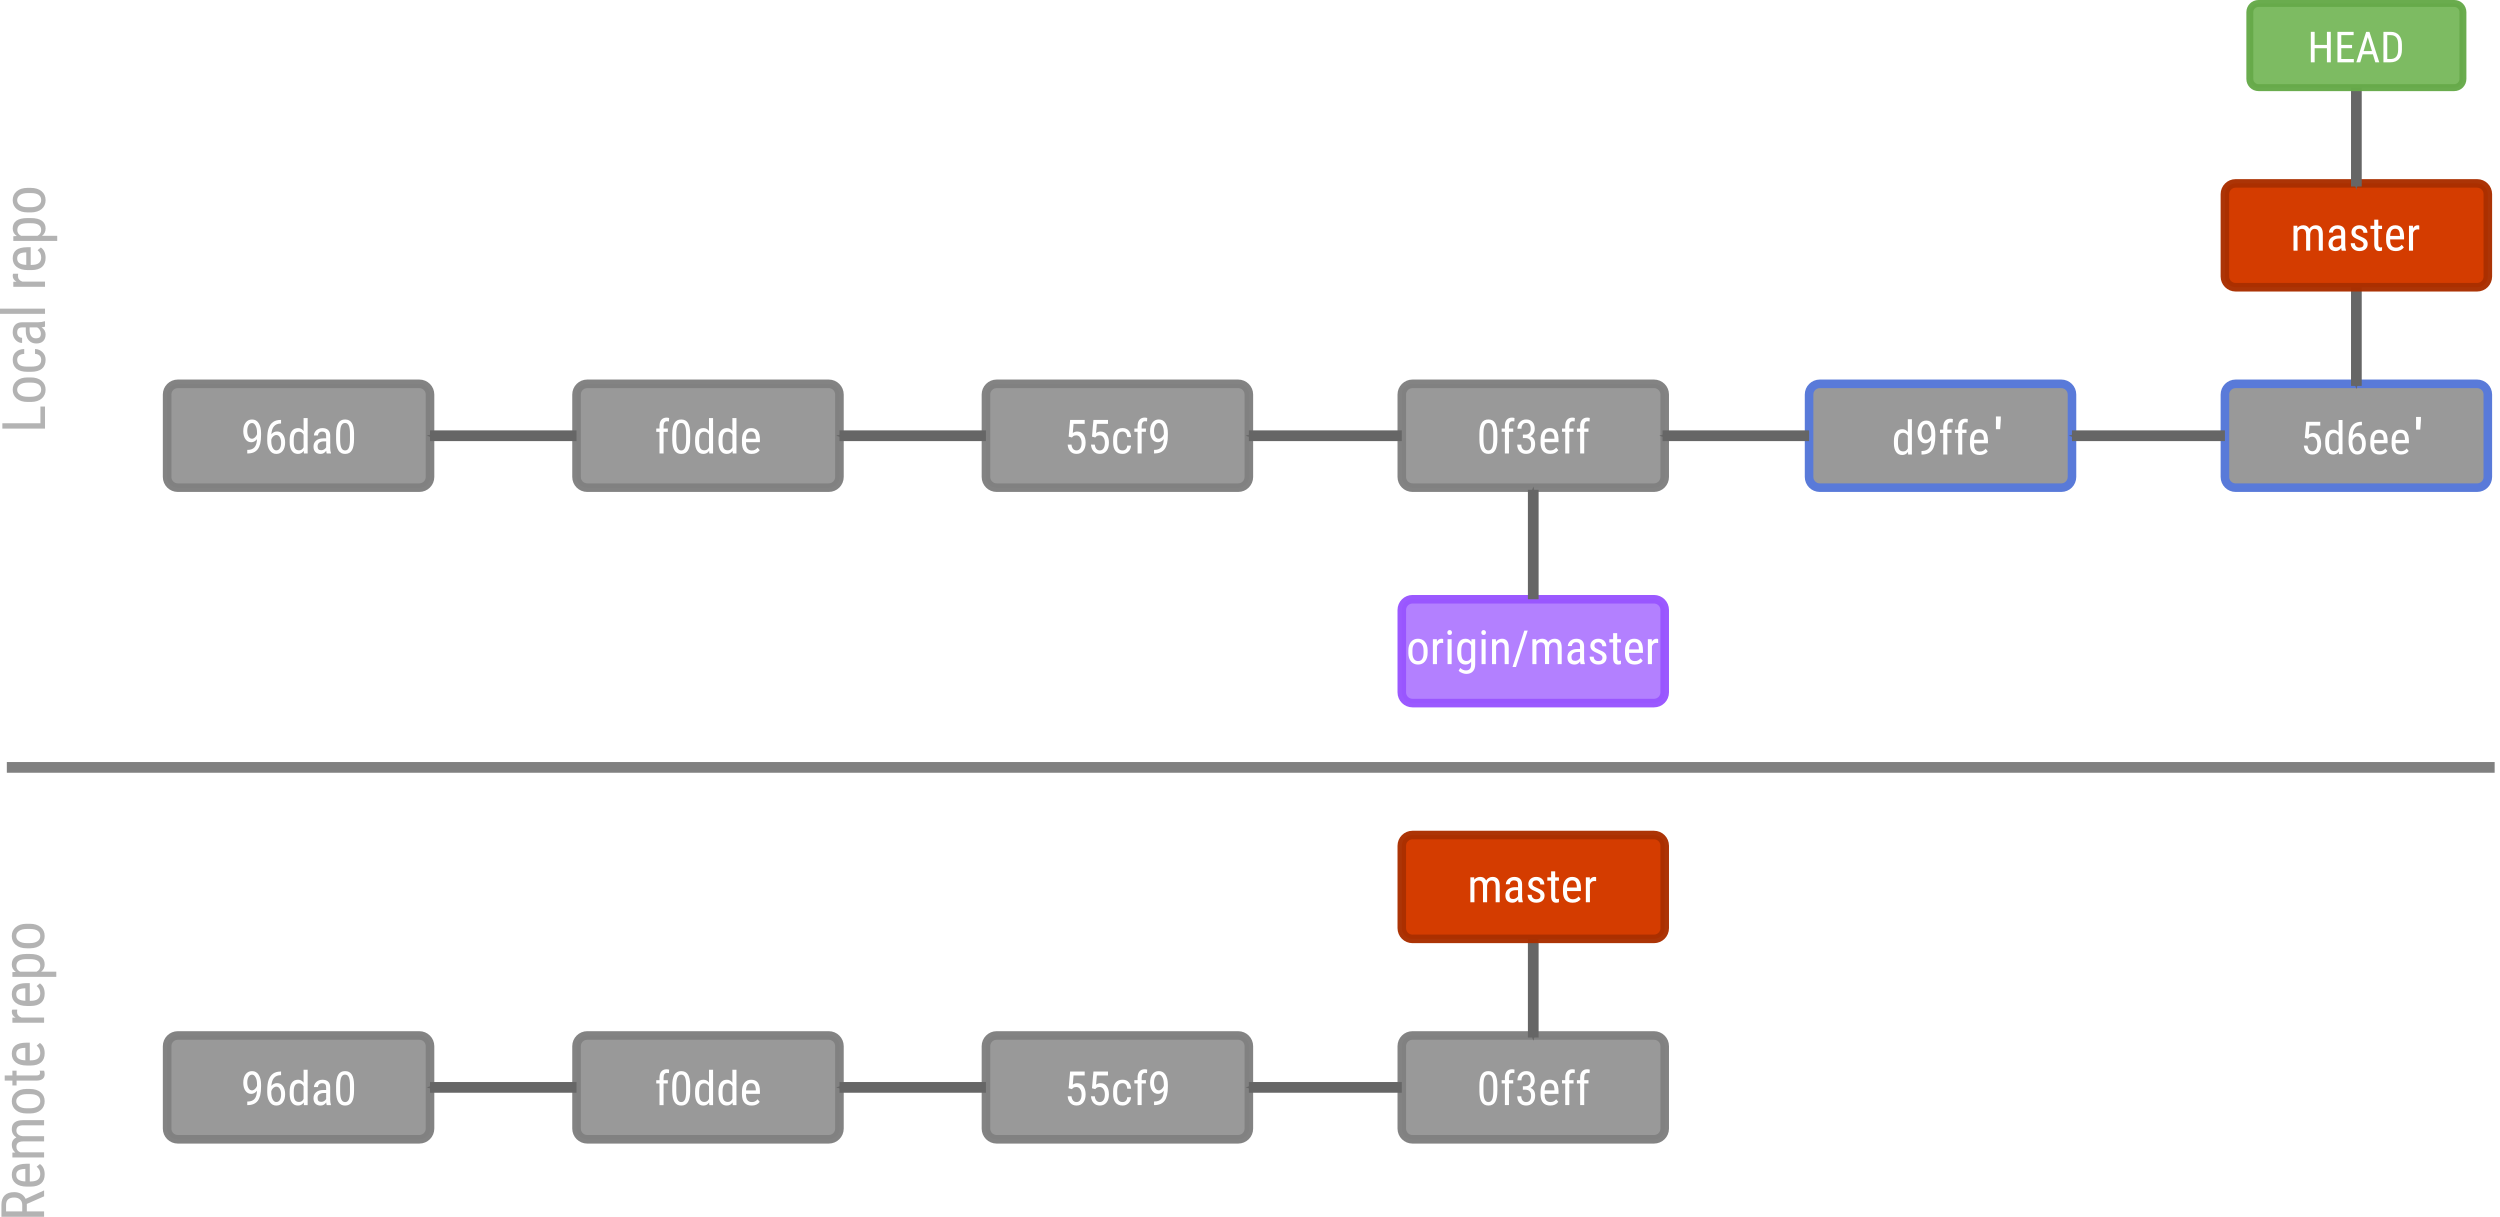 <?xml version="1.0" encoding="UTF-8" standalone="no"?>
<!-- Created with Inkscape (http://www.inkscape.org/) -->

<svg
   xmlns:dc="http://purl.org/dc/elements/1.1/"
   xmlns:cc="http://creativecommons.org/ns#"
   xmlns:rdf="http://www.w3.org/1999/02/22-rdf-syntax-ns#"
   xmlns:svg="http://www.w3.org/2000/svg"
   xmlns="http://www.w3.org/2000/svg"
   xmlns:sodipodi="http://sodipodi.sourceforge.net/DTD/sodipodi-0.dtd"
   xmlns:inkscape="http://www.inkscape.org/namespaces/inkscape"
   width="1166.291"
   height="567.66"
   id="svg2"
   version="1.1"
   inkscape:version="0.48.4 r9939"
   sodipodi:docname="push-01.svg">
  <sodipodi:namedview
     id="base"
     pagecolor="#ffffff"
     bordercolor="#666666"
     borderopacity="1.0"
     inkscape:pageopacity="0.0"
     inkscape:pageshadow="2"
     inkscape:zoom="0.70710678"
     inkscape:cx="707.79905"
     inkscape:cy="266.7783"
     inkscape:document-units="px"
     inkscape:current-layer="layer1"
     showgrid="false"
     inkscape:window-width="1366"
     inkscape:window-height="744"
     inkscape:window-x="0"
     inkscape:window-y="24"
     inkscape:window-maximized="1"
     fit-margin-top="0"
     fit-margin-left="0"
     fit-margin-right="0"
     fit-margin-bottom="0"
     inkscape:snap-bbox="true"
     inkscape:bbox-paths="true"
     showguides="true"
     inkscape:guide-bbox="true"
     inkscape:bbox-nodes="true"
     inkscape:snap-global="false" />
  <defs
     id="defs4">
    <marker
       style="overflow:visible"
       id="Arrow1Mend"
       refX="0"
       refY="0"
       orient="auto"
       inkscape:stockid="Arrow1Mend">
      <path
         transform="matrix(-0.4,0,0,-0.4,-4,0)"
         style="fill-rule:evenodd;stroke:#000000;stroke-width:1pt"
         d="M 0,0 5,-5 -12.5,0 5,5 0,0 z"
         id="path3869"
         inkscape:connector-curvature="0" />
    </marker>
    <marker
       style="overflow:visible"
       id="Arrow1SendXj"
       refX="0"
       refY="0"
       orient="auto"
       inkscape:stockid="Arrow1SendXj">
      <path
         transform="matrix(-0.2,0,0,-0.2,-1.2,0)"
         style="fill:#666666;fill-rule:evenodd;stroke:#666666;stroke-width:1pt"
         d="M 0,0 5,-5 -12.5,0 5,5 0,0 z"
         id="path5637"
         inkscape:connector-curvature="0" />
    </marker>
    <marker
       style="overflow:visible"
       id="Arrow1SendX"
       refX="0"
       refY="0"
       orient="auto"
       inkscape:stockid="Arrow1SendX">
      <path
         transform="matrix(-0.2,0,0,-0.2,-1.2,0)"
         style="fill:#666666;fill-rule:evenodd;stroke:#666666;stroke-width:1pt"
         d="M 0,0 5,-5 -12.5,0 5,5 0,0 z"
         id="path5634"
         inkscape:connector-curvature="0" />
    </marker>
    <marker
       style="overflow:visible"
       id="Arrow1SendV"
       refX="0"
       refY="0"
       orient="auto"
       inkscape:stockid="Arrow1SendV">
      <path
         transform="matrix(-0.2,0,0,-0.2,-1.2,0)"
         style="fill:#666666;fill-rule:evenodd;stroke:#666666;stroke-width:1pt"
         d="M 0,0 5,-5 -12.5,0 5,5 0,0 z"
         id="path5631"
         inkscape:connector-curvature="0" />
    </marker>
    <marker
       style="overflow:visible"
       id="Arrow1Send"
       refX="0"
       refY="0"
       orient="auto"
       inkscape:stockid="Arrow1Send">
      <path
         transform="matrix(-0.2,0,0,-0.2,-1.2,0)"
         style="fill-rule:evenodd;stroke:#000000;stroke-width:1pt"
         d="M 0,0 5,-5 -12.5,0 5,5 0,0 z"
         id="path4825"
         inkscape:connector-curvature="0" />
    </marker>
    <marker
       style="overflow:visible"
       id="Arrow1SendV-0"
       refX="0"
       refY="0"
       orient="auto"
       inkscape:stockid="Arrow1SendV">
      <path
         transform="matrix(-0.2,0,0,-0.2,-1.2,0)"
         style="fill:#666666;fill-rule:evenodd;stroke:#666666;stroke-width:1pt"
         d="M 0,0 5,-5 -12.5,0 5,5 0,0 z"
         id="path5631-5"
         inkscape:connector-curvature="0" />
    </marker>
    <marker
       style="overflow:visible"
       id="Arrow1Sendf"
       refX="0"
       refY="0"
       orient="auto"
       inkscape:stockid="Arrow1Sendf">
      <path
         transform="matrix(-0.2,0,0,-0.2,-1.2,0)"
         style="fill:#4d4d4d;fill-rule:evenodd;stroke:#4d4d4d;stroke-width:1pt"
         d="M 0,0 5,-5 -12.5,0 5,5 0,0 z"
         id="path4517"
         inkscape:connector-curvature="0" />
    </marker>
    <marker
       style="overflow:visible"
       id="Arrow1SendfE"
       refX="0"
       refY="0"
       orient="auto"
       inkscape:stockid="Arrow1SendfE">
      <path
         transform="matrix(-0.2,0,0,-0.2,-1.2,0)"
         style="fill:#5098ff;fill-rule:evenodd;stroke:#5098ff;stroke-width:1pt"
         d="M 0,0 5,-5 -12.5,0 5,5 0,0 z"
         id="path4775"
         inkscape:connector-curvature="0" />
    </marker>
    <marker
       style="overflow:visible"
       id="Arrow1Sendfz"
       refX="0"
       refY="0"
       orient="auto"
       inkscape:stockid="Arrow1Sendfz">
      <path
         transform="matrix(-0.2,0,0,-0.2,-1.2,0)"
         style="fill:#5099ff;fill-rule:evenodd;stroke:#5099ff;stroke-width:1pt"
         d="M 0,0 5,-5 -12.5,0 5,5 0,0 z"
         id="path4948"
         inkscape:connector-curvature="0" />
    </marker>
    <marker
       style="overflow:visible"
       id="Arrow1SendfE-7"
       refX="0"
       refY="0"
       orient="auto"
       inkscape:stockid="Arrow1SendfE">
      <path
         transform="matrix(-0.2,0,0,-0.2,-1.2,0)"
         style="fill:#5098ff;fill-rule:evenodd;stroke:#5098ff;stroke-width:1pt"
         d="M 0,0 5,-5 -12.5,0 5,5 0,0 z"
         id="path4775-3"
         inkscape:connector-curvature="0" />
    </marker>
    <marker
       style="overflow:visible"
       id="Arrow1SendV-3"
       refX="0"
       refY="0"
       orient="auto"
       inkscape:stockid="Arrow1SendV">
      <path
         transform="matrix(-0.2,0,0,-0.2,-1.2,0)"
         style="fill:#666666;fill-rule:evenodd;stroke:#666666;stroke-width:1pt"
         d="M 0,0 5,-5 -12.5,0 5,5 0,0 z"
         id="path5631-7"
         inkscape:connector-curvature="0" />
    </marker>
    <marker
       style="overflow:visible"
       id="marker5117"
       refX="0"
       refY="0"
       orient="auto"
       inkscape:stockid="Arrow1SendV">
      <path
         transform="matrix(-0.2,0,0,-0.2,-1.2,0)"
         style="fill:#666666;fill-rule:evenodd;stroke:#666666;stroke-width:1pt"
         d="M 0,0 5,-5 -12.5,0 5,5 0,0 z"
         id="path5119"
         inkscape:connector-curvature="0" />
    </marker>
    <marker
       style="overflow:visible"
       id="marker5121"
       refX="0"
       refY="0"
       orient="auto"
       inkscape:stockid="Arrow1SendV">
      <path
         transform="matrix(-0.2,0,0,-0.2,-1.2,0)"
         style="fill:#666666;fill-rule:evenodd;stroke:#666666;stroke-width:1pt"
         d="M 0,0 5,-5 -12.5,0 5,5 0,0 z"
         id="path5123"
         inkscape:connector-curvature="0" />
    </marker>
    <marker
       style="overflow:visible"
       id="marker5125"
       refX="0"
       refY="0"
       orient="auto"
       inkscape:stockid="Arrow1SendV">
      <path
         transform="matrix(-0.2,0,0,-0.2,-1.2,0)"
         style="fill:#666666;fill-rule:evenodd;stroke:#666666;stroke-width:1pt"
         d="M 0,0 5,-5 -12.5,0 5,5 0,0 z"
         id="path5127"
         inkscape:connector-curvature="0" />
    </marker>
    <marker
       style="overflow:visible"
       id="marker5129"
       refX="0"
       refY="0"
       orient="auto"
       inkscape:stockid="Arrow1SendV">
      <path
         transform="matrix(-0.2,0,0,-0.2,-1.2,0)"
         style="fill:#666666;fill-rule:evenodd;stroke:#666666;stroke-width:1pt"
         d="M 0,0 5,-5 -12.5,0 5,5 0,0 z"
         id="path5131"
         inkscape:connector-curvature="0" />
    </marker>
    <marker
       style="overflow:visible"
       id="marker5133"
       refX="0"
       refY="0"
       orient="auto"
       inkscape:stockid="Arrow1SendV">
      <path
         transform="matrix(-0.2,0,0,-0.2,-1.2,0)"
         style="fill:#666666;fill-rule:evenodd;stroke:#666666;stroke-width:1pt"
         d="M 0,0 5,-5 -12.5,0 5,5 0,0 z"
         id="path5135"
         inkscape:connector-curvature="0" />
    </marker>
    <marker
       style="overflow:visible"
       id="marker5137"
       refX="0"
       refY="0"
       orient="auto"
       inkscape:stockid="Arrow1SendV">
      <path
         transform="matrix(-0.2,0,0,-0.2,-1.2,0)"
         style="fill:#666666;fill-rule:evenodd;stroke:#666666;stroke-width:1pt"
         d="M 0,0 5,-5 -12.5,0 5,5 0,0 z"
         id="path5139"
         inkscape:connector-curvature="0" />
    </marker>
    <marker
       style="overflow:visible"
       id="Arrow1SendV-03"
       refX="0"
       refY="0"
       orient="auto"
       inkscape:stockid="Arrow1SendV">
      <path
         transform="matrix(-0.2,0,0,-0.2,-1.2,0)"
         style="fill:#666666;fill-rule:evenodd;stroke:#666666;stroke-width:1pt"
         d="M 0,0 5,-5 -12.5,0 5,5 0,0 z"
         id="path5631-4"
         inkscape:connector-curvature="0" />
    </marker>
    <marker
       style="overflow:visible"
       id="Arrow1SendV-8"
       refX="0"
       refY="0"
       orient="auto"
       inkscape:stockid="Arrow1SendV">
      <path
         transform="matrix(-0.2,0,0,-0.2,-1.2,0)"
         style="fill:#666666;fill-rule:evenodd;stroke:#666666;stroke-width:1pt"
         d="M 0,0 5,-5 -12.5,0 5,5 0,0 z"
         id="path5631-2"
         inkscape:connector-curvature="0" />
    </marker>
    <marker
       style="overflow:visible"
       id="Arrow1SendV-5"
       refX="0"
       refY="0"
       orient="auto"
       inkscape:stockid="Arrow1SendV">
      <path
         transform="matrix(-0.2,0,0,-0.2,-1.2,0)"
         style="fill:#666666;fill-rule:evenodd;stroke:#666666;stroke-width:1pt"
         d="M 0,0 5,-5 -12.5,0 5,5 0,0 z"
         id="path5631-29"
         inkscape:connector-curvature="0" />
    </marker>
    <marker
       inkscape:stockid="Arrow1SendVr"
       orient="auto"
       refY="0"
       refX="0"
       id="Arrow1SendVr"
       style="overflow:visible">
      <path
         inkscape:connector-curvature="0"
         id="path4101"
         d="M 0,0 5,-5 -12.5,0 5,5 0,0 z"
         style="fill:#6262ff;fill-rule:evenodd;stroke:#6262ff;stroke-width:1pt"
         transform="matrix(-0.2,0,0,-0.2,-1.2,0)" />
    </marker>
  </defs>
  <g
     id="layer1"
     inkscape:groupmode="layer"
     inkscape:label="Layer 1"
     transform="translate(75.287,-44.67)">
    <path
       style="fill:#999999;fill-opacity:1;stroke:#808080;stroke-width:4;stroke-miterlimit:4;stroke-opacity:0.973"
       d="m 7.676,223.732 112.648,0 c 2.77,0 5,2.23 5,5 l 0,38.441 c 0,2.77 -2.23,5 -5,5 l -112.648,0 c -2.77,0 -5,-2.23 -5,-5 l 0,-38.441 c 0,-2.77 2.23,-5 5,-5 z"
       id="rect4665"
       inkscape:connector-curvature="0" />
    <g
       style="font-size:22px;font-style:normal;font-variant:normal;font-weight:normal;font-stretch:condensed;text-align:center;line-height:125%;letter-spacing:0px;word-spacing:0px;writing-mode:lr-tb;text-anchor:middle;fill:#ffffff;fill-opacity:1;stroke:none;font-family:Roboto Condensed;-inkscape-font-specification:'Roboto Condensed, Condensed'"
       id="text4667"
       transform="translate(0,-6)">
      <path
         d="m 44.594,255.537 c -0.759,0.967 -1.647,1.45 -2.664,1.45 -1.139,0 -2.045,-0.48 -2.718,-1.439 -0.673,-0.96 -1.01,-2.216 -1.01,-3.771 -1e-6,-1.633 0.365,-2.943 1.096,-3.932 0.738,-0.988 1.74,-1.482 3.008,-1.482 1.318,1e-5 2.345,0.573 3.083,1.719 0.745,1.139 1.117,2.718 1.117,4.737 l 0,0.591 c -1e-5,1.733 -0.132,3.137 -0.397,4.211 -0.258,1.074 -0.641,1.941 -1.149,2.6 -0.508,0.659 -1.157,1.16 -1.944,1.504 -0.788,0.337 -1.772,0.505 -2.954,0.505 l 0,-1.676 0.333,0 c 1.346,-0.029 2.367,-0.437 3.062,-1.225 0.702,-0.795 1.081,-2.059 1.139,-3.792 m -2.342,-0.193 c 0.458,1e-5 0.906,-0.19 1.343,-0.569 0.437,-0.387 0.777,-0.892 1.021,-1.515 l 0,-0.838 c -8e-6,-1.296 -0.226,-2.353 -0.677,-3.169 -0.451,-0.824 -0.995,-1.235 -1.633,-1.235 -0.688,2e-5 -1.235,0.34 -1.644,1.021 -0.401,0.673 -0.602,1.55 -0.602,2.632 -3e-6,1.081 0.197,1.966 0.591,2.653 0.394,0.68 0.927,1.021 1.601,1.02"
         id="path3259"
         inkscape:connector-curvature="0" />
      <path
         d="m 55.831,246.567 0,1.687 -0.312,0 c -1.268,0.029 -2.259,0.458 -2.976,1.289 -0.716,0.824 -1.128,2.066 -1.235,3.728 0.695,-0.874 1.583,-1.311 2.664,-1.311 1.153,10e-6 2.066,0.476 2.739,1.429 0.68,0.945 1.02,2.188 1.021,3.728 -1e-5,1.64 -0.376,2.936 -1.128,3.889 -0.745,0.952 -1.747,1.429 -3.008,1.429 -1.268,0 -2.288,-0.562 -3.062,-1.687 -0.773,-1.124 -1.16,-2.618 -1.16,-4.479 l 0,-0.763 c -2e-6,-2.148 0.233,-3.86 0.698,-5.135 0.465,-1.275 1.149,-2.22 2.052,-2.836 0.909,-0.623 2.037,-0.945 3.384,-0.967 l 0.322,0 m -2.181,7.047 c -0.516,1e-5 -0.992,0.197 -1.429,0.591 -0.437,0.394 -0.752,0.895 -0.945,1.504 l 0,0.784 c -3e-6,1.268 0.222,2.302 0.666,3.104 0.451,0.795 1.003,1.192 1.654,1.192 0.709,10e-6 1.264,-0.326 1.665,-0.978 0.401,-0.659 0.602,-1.525 0.602,-2.6 -8e-6,-1.06 -0.201,-1.923 -0.602,-2.589 -0.401,-0.673 -0.938,-1.01 -1.611,-1.01"
         id="path3261"
         inkscape:connector-curvature="0" />
      <path
         d="m 59.848,255.881 c -1e-6,-1.79 0.333,-3.155 0.999,-4.093 0.673,-0.938 1.636,-1.407 2.89,-1.407 1.11,2e-5 1.977,0.451 2.6,1.354 l 0,-6.016 1.901,0 0,16.5 -1.74,0 -0.097,-1.246 c -0.623,0.974 -1.515,1.461 -2.675,1.461 -1.203,0 -2.148,-0.466 -2.836,-1.396 -0.68,-0.938 -1.028,-2.259 -1.042,-3.964 l 0,-1.192 m 1.901,1.085 c -3e-6,1.303 0.193,2.263 0.58,2.879 0.387,0.609 1.017,0.913 1.891,0.913 0.945,0 1.651,-0.476 2.116,-1.429 l 0,-5.865 c -0.487,-0.931 -1.189,-1.396 -2.105,-1.396 -0.874,1e-5 -1.504,0.308 -1.891,0.924 -0.387,0.609 -0.584,1.547 -0.591,2.814 l 0,1.16"
         id="path3263"
         inkscape:connector-curvature="0" />
      <path
         d="m 77.143,262.218 c -0.115,-0.251 -0.197,-0.673 -0.247,-1.268 -0.673,0.988 -1.533,1.482 -2.578,1.482 -1.053,0 -1.876,-0.294 -2.471,-0.881 -0.587,-0.594 -0.881,-1.429 -0.881,-2.503 -2e-6,-1.182 0.401,-2.12 1.203,-2.814 0.802,-0.695 1.901,-1.049 3.298,-1.063 l 1.396,0 0,-1.235 c -8e-6,-0.695 -0.154,-1.189 -0.462,-1.482 -0.308,-0.294 -0.777,-0.44 -1.407,-0.44 -0.573,1e-5 -1.038,0.172 -1.396,0.516 -0.358,0.337 -0.537,0.766 -0.537,1.289 l -1.901,0 c -10e-7,-0.594 0.175,-1.16 0.526,-1.697 0.351,-0.544 0.824,-0.97 1.418,-1.278 0.594,-0.308 1.257,-0.462 1.987,-0.462 1.189,2e-5 2.091,0.297 2.707,0.892 0.623,0.587 0.942,1.447 0.956,2.578 l 0,5.865 c 0.007,0.895 0.129,1.672 0.365,2.331 l 0,0.172 -1.977,0 M 74.608,260.704 c 0.465,0 0.909,-0.129 1.332,-0.387 0.423,-0.258 0.73,-0.58 0.924,-0.967 l 0,-2.771 -1.074,0 c -0.902,0.014 -1.615,0.218 -2.138,0.612 -0.523,0.387 -0.784,0.931 -0.784,1.633 -3e-6,0.659 0.132,1.139 0.397,1.439 0.265,0.294 0.713,0.44 1.343,0.44"
         id="path3265"
         inkscape:connector-curvature="0" />
      <path
         d="m 89.883,255.548 c -1e-5,2.306 -0.337,4.032 -1.01,5.178 -0.673,1.139 -1.729,1.708 -3.169,1.708 -1.396,0 -2.438,-0.548 -3.126,-1.644 -0.688,-1.096 -1.046,-2.743 -1.074,-4.941 l 0,-2.686 c -2e-6,-2.284 0.337,-3.989 1.01,-5.113 0.68,-1.124 1.737,-1.687 3.169,-1.687 1.411,1e-5 2.453,0.534 3.126,1.601 0.68,1.067 1.038,2.682 1.074,4.845 l 0,2.739 m -1.901,-2.718 c -8e-6,-1.654 -0.183,-2.872 -0.548,-3.652 -0.365,-0.788 -0.949,-1.182 -1.751,-1.182 -0.781,1e-5 -1.354,0.387 -1.719,1.16 -0.365,0.766 -0.555,1.926 -0.569,3.48 l 0,3.223 c -4e-6,1.647 0.19,2.886 0.569,3.717 0.38,0.824 0.96,1.235 1.74,1.235 0.773,0 1.343,-0.39 1.708,-1.171 0.365,-0.781 0.555,-1.973 0.569,-3.577 l 0,-3.233"
         id="path3267"
         inkscape:connector-curvature="0" />
    </g>
    <path
       style="fill:#999999;fill-opacity:1;stroke:#808080;stroke-width:4;stroke-miterlimit:4;stroke-opacity:0.973"
       d="m 198.676,223.732 112.648,0 c 2.77,0 5,2.23 5,5 l 0,38.441 c 0,2.77 -2.23,5 -5,5 l -112.648,0 c -2.77,0 -5,-2.23 -5,-5 l 0,-38.441 c 0,-2.77 2.23,-5 5,-5 z"
       id="rect4671"
       inkscape:connector-curvature="0" />
    <g
       style="font-size:22px;font-style:normal;font-variant:normal;font-weight:normal;font-stretch:condensed;text-align:center;line-height:125%;letter-spacing:0px;word-spacing:0px;writing-mode:lr-tb;text-anchor:middle;fill:#ffffff;fill-opacity:1;stroke:none;font-family:Roboto Condensed;-inkscape-font-specification:'Roboto Condensed, Condensed'"
       id="text4675"
       transform="translate(0,-6)">
      <path
         d="m 232.382,262.218 0,-10.087 -1.515,0 0,-1.536 1.515,0 0,-1.343 c 0.021,-1.182 0.319,-2.102 0.892,-2.761 0.58,-0.666 1.396,-0.999 2.449,-0.999 0.38,2e-5 0.763,0.061 1.149,0.183 l -0.097,1.611 c -0.272,-0.064 -0.562,-0.097 -0.87,-0.097 -1.081,2e-5 -1.622,0.77 -1.622,2.31 l 0,1.096 1.987,0 0,1.536 -1.987,0 0,10.087 -1.901,0"
         id="path3272"
         inkscape:connector-curvature="0" />
      <path
         d="m 246.702,255.548 c -1e-5,2.306 -0.337,4.032 -1.01,5.178 -0.673,1.139 -1.729,1.708 -3.169,1.708 -1.396,0 -2.438,-0.548 -3.126,-1.644 -0.688,-1.096 -1.046,-2.743 -1.074,-4.941 l 0,-2.686 c 0,-2.284 0.337,-3.989 1.01,-5.113 0.68,-1.124 1.737,-1.687 3.169,-1.687 1.411,1e-5 2.453,0.534 3.126,1.601 0.68,1.067 1.038,2.682 1.074,4.845 l 0,2.739 m -1.901,-2.718 c 0,-1.654 -0.183,-2.872 -0.548,-3.652 -0.365,-0.788 -0.949,-1.182 -1.751,-1.182 -0.781,1e-5 -1.354,0.387 -1.719,1.16 -0.365,0.766 -0.555,1.926 -0.569,3.48 l 0,3.223 c 0,1.647 0.19,2.886 0.569,3.717 0.38,0.824 0.96,1.235 1.74,1.235 0.773,0 1.343,-0.39 1.708,-1.171 0.365,-0.781 0.555,-1.973 0.569,-3.577 l 0,-3.233"
         id="path3274"
         inkscape:connector-curvature="0" />
      <path
         d="m 248.979,255.881 c 0,-1.79 0.333,-3.155 0.999,-4.093 0.673,-0.938 1.636,-1.407 2.89,-1.407 1.11,2e-5 1.977,0.451 2.6,1.354 l 0,-6.016 1.901,0 0,16.5 -1.74,0 -0.097,-1.246 c -0.623,0.974 -1.515,1.461 -2.675,1.461 -1.203,0 -2.148,-0.466 -2.836,-1.396 -0.68,-0.938 -1.028,-2.259 -1.042,-3.964 l 0,-1.192 m 1.901,1.085 c 0,1.303 0.193,2.263 0.58,2.879 0.387,0.609 1.017,0.913 1.891,0.913 0.945,0 1.651,-0.476 2.116,-1.429 l 0,-5.865 c -0.487,-0.931 -1.189,-1.396 -2.105,-1.396 -0.874,1e-5 -1.504,0.308 -1.891,0.924 -0.387,0.609 -0.584,1.547 -0.591,2.814 l 0,1.16"
         id="path3276"
         inkscape:connector-curvature="0" />
      <path
         d="m 259.893,255.881 c 0,-1.79 0.333,-3.155 0.999,-4.093 0.673,-0.938 1.636,-1.407 2.89,-1.407 1.11,2e-5 1.977,0.451 2.6,1.354 l 0,-6.016 1.901,0 0,16.5 -1.74,0 -0.097,-1.246 c -0.623,0.974 -1.515,1.461 -2.675,1.461 -1.203,0 -2.148,-0.466 -2.836,-1.396 -0.68,-0.938 -1.028,-2.259 -1.042,-3.964 l 0,-1.192 m 1.901,1.085 c 0,1.303 0.193,2.263 0.58,2.879 0.387,0.609 1.017,0.913 1.891,0.913 0.945,0 1.651,-0.476 2.116,-1.429 l 0,-5.865 c -0.487,-0.931 -1.189,-1.396 -2.105,-1.396 -0.874,1e-5 -1.504,0.308 -1.891,0.924 -0.387,0.609 -0.584,1.547 -0.591,2.814 l 0,1.16"
         id="path3278"
         inkscape:connector-curvature="0" />
      <path
         d="m 275.362,262.433 c -1.447,0 -2.557,-0.43 -3.33,-1.289 -0.773,-0.867 -1.167,-2.134 -1.182,-3.803 l 0,-1.407 c 0,-1.733 0.376,-3.09 1.128,-4.071 0.759,-0.988 1.815,-1.482 3.169,-1.482 1.361,2e-5 2.378,0.433 3.051,1.3 0.673,0.867 1.017,2.216 1.031,4.05 l 0,1.246 -6.488,0 0,0.269 c 0,1.246 0.233,2.152 0.698,2.718 0.473,0.566 1.149,0.849 2.03,0.849 0.559,0 1.049,-0.104 1.472,-0.312 0.43,-0.215 0.831,-0.551 1.203,-1.01 l 0.988,1.203 c -0.824,1.16 -2.08,1.74 -3.771,1.74 m -0.215,-10.42 c -0.788,1e-5 -1.371,0.272 -1.751,0.816 -0.38,0.537 -0.594,1.375 -0.645,2.514 l 4.576,0 0,-0.258 c -0.05,-1.103 -0.251,-1.891 -0.602,-2.363 -0.344,-0.473 -0.87,-0.709 -1.579,-0.709"
         id="path3280"
         inkscape:connector-curvature="0" />
    </g>
    <path
       style="fill:none;stroke:#666666;stroke-width:5;stroke-linecap:butt;stroke-linejoin:miter;stroke-miterlimit:4;stroke-opacity:1;stroke-dasharray:none;marker-end:url(#Arrow1SendV);display:inline"
       d="m 193.676,247.952 -68.352,0"
       id="path4683"
       inkscape:connector-type="polyline"
       inkscape:connector-curvature="0"
       sodipodi:nodetypes="cc"
       inkscape:connection-start="#rect4671"
       inkscape:connection-start-point="d4"
       inkscape:connection-end="#rect4665"
       inkscape:connection-end-point="d4" />
    <path
       style="fill:#999999;fill-opacity:1;stroke:#808080;stroke-width:4;stroke-miterlimit:4;stroke-opacity:0.973"
       d="m 389.676,223.732 112.648,0 c 2.77,0 5,2.23 5,5 l 0,38.441 c 0,2.77 -2.23,5 -5,5 l -112.648,0 c -2.77,0 -5,-2.23 -5,-5 l 0,-38.441 c 0,-2.77 2.23,-5 5,-5 z"
       id="rect4727"
       inkscape:connector-curvature="0" />
    <g
       style="font-size:22px;font-style:normal;font-variant:normal;font-weight:normal;font-stretch:condensed;text-align:center;line-height:125%;letter-spacing:0px;word-spacing:0px;writing-mode:lr-tb;text-anchor:middle;fill:#ffffff;fill-opacity:1;stroke:none;font-family:Roboto Condensed;-inkscape-font-specification:'Roboto Condensed, Condensed'"
       id="text4729"
       transform="translate(0,-105.011)">
      <path
         d="m 423.264,353.377 0.677,-7.799 6.8,0 0,1.837 -5.199,0 -0.365,4.265 c 0.645,-0.451 1.339,-0.677 2.084,-0.677 1.217,1e-5 2.174,0.473 2.868,1.418 0.695,0.945 1.042,2.216 1.042,3.813 -1e-5,1.618 -0.38,2.89 -1.139,3.813 -0.752,0.924 -1.787,1.386 -3.104,1.386 -1.174,0 -2.131,-0.383 -2.868,-1.149 -0.738,-0.766 -1.16,-1.826 -1.268,-3.18 l 1.783,0 c 0.107,0.895 0.362,1.572 0.763,2.03 0.408,0.451 0.938,0.677 1.59,0.677 0.738,0 1.314,-0.319 1.729,-0.956 0.415,-0.645 0.623,-1.511 0.623,-2.6 -10e-6,-1.024 -0.226,-1.858 -0.677,-2.503 -0.444,-0.645 -1.046,-0.967 -1.805,-0.967 -0.63,1e-5 -1.135,0.165 -1.515,0.494 l -0.505,0.505 -1.515,-0.408"
         id="path3319"
         inkscape:connector-curvature="0" />
      <path
         d="m 434.135,353.377 0.677,-7.799 6.8,0 0,1.837 -5.199,0 -0.365,4.265 c 0.645,-0.451 1.339,-0.677 2.084,-0.677 1.217,1e-5 2.173,0.473 2.868,1.418 0.695,0.945 1.042,2.216 1.042,3.813 -10e-6,1.618 -0.38,2.89 -1.139,3.813 -0.752,0.924 -1.787,1.386 -3.104,1.386 -1.174,0 -2.131,-0.383 -2.868,-1.149 -0.738,-0.766 -1.16,-1.826 -1.268,-3.18 l 1.783,0 c 0.107,0.895 0.362,1.572 0.763,2.03 0.408,0.451 0.938,0.677 1.59,0.677 0.738,0 1.314,-0.319 1.729,-0.956 0.415,-0.645 0.623,-1.511 0.623,-2.6 -10e-6,-1.024 -0.226,-1.858 -0.677,-2.503 -0.444,-0.645 -1.046,-0.967 -1.805,-0.967 -0.63,1e-5 -1.135,0.165 -1.515,0.494 l -0.505,0.505 -1.515,-0.408"
         id="path3321"
         inkscape:connector-curvature="0" />
      <path
         d="m 448.433,359.811 c 0.63,0 1.135,-0.193 1.515,-0.58 0.38,-0.394 0.587,-0.952 0.623,-1.676 l 1.794,0 c -0.043,1.117 -0.44,2.045 -1.192,2.782 -0.745,0.73 -1.658,1.096 -2.739,1.096 -1.439,0 -2.539,-0.451 -3.298,-1.354 -0.752,-0.909 -1.128,-2.259 -1.128,-4.05 l 0,-1.278 c 0,-1.755 0.376,-3.087 1.128,-3.996 0.752,-0.917 1.848,-1.375 3.287,-1.375 1.189,2e-5 2.131,0.376 2.825,1.128 0.702,0.752 1.074,1.78 1.117,3.083 l -1.794,0 c -0.043,-0.859 -0.251,-1.504 -0.623,-1.934 -0.365,-0.43 -0.874,-0.645 -1.525,-0.645 -0.845,10e-6 -1.472,0.279 -1.88,0.838 -0.408,0.551 -0.619,1.461 -0.634,2.729 l 0,1.482 c 0,1.368 0.201,2.335 0.602,2.9 0.408,0.566 1.049,0.849 1.923,0.849"
         id="path3323"
         inkscape:connector-curvature="0" />
      <path
         d="m 455.416,361.218 0,-10.087 -1.515,0 0,-1.536 1.515,0 0,-1.343 c 0.021,-1.182 0.319,-2.102 0.892,-2.761 0.58,-0.666 1.396,-0.999 2.449,-0.999 0.38,2e-5 0.763,0.061 1.149,0.183 l -0.097,1.611 c -0.272,-0.064 -0.562,-0.097 -0.87,-0.097 -1.081,2e-5 -1.622,0.77 -1.622,2.31 l 0,1.096 1.987,0 0,1.536 -1.987,0 0,10.087 -1.901,0"
         id="path3325"
         inkscape:connector-curvature="0" />
      <path
         d="m 467.629,354.537 c -0.759,0.967 -1.647,1.45 -2.664,1.45 -1.139,0 -2.045,-0.48 -2.718,-1.439 -0.673,-0.96 -1.01,-2.216 -1.01,-3.771 0,-1.633 0.365,-2.943 1.096,-3.932 0.738,-0.988 1.74,-1.482 3.008,-1.482 1.318,1e-5 2.345,0.573 3.083,1.719 0.745,1.139 1.117,2.718 1.117,4.737 l 0,0.591 c -10e-6,1.733 -0.132,3.137 -0.397,4.211 -0.258,1.074 -0.641,1.941 -1.149,2.6 -0.508,0.659 -1.157,1.16 -1.944,1.504 -0.788,0.337 -1.772,0.505 -2.954,0.505 l 0,-1.676 0.333,0 c 1.346,-0.029 2.367,-0.437 3.062,-1.225 0.702,-0.795 1.081,-2.059 1.139,-3.792 m -2.342,-0.193 c 0.458,1e-5 0.906,-0.19 1.343,-0.569 0.437,-0.387 0.777,-0.892 1.021,-1.515 l 0,-0.838 c -10e-6,-1.296 -0.226,-2.353 -0.677,-3.169 -0.451,-0.824 -0.995,-1.235 -1.633,-1.235 -0.688,2e-5 -1.235,0.34 -1.644,1.021 -0.401,0.673 -0.602,1.55 -0.602,2.632 0,1.081 0.197,1.966 0.591,2.653 0.394,0.68 0.927,1.021 1.601,1.02"
         id="path3327"
         inkscape:connector-curvature="0" />
    </g>
    <path
       style="fill:none;stroke:#666666;stroke-width:5;stroke-linecap:butt;stroke-linejoin:miter;stroke-miterlimit:4;stroke-opacity:1;stroke-dasharray:none;marker-end:url(#Arrow1SendV);display:inline"
       d="m 384.676,247.952 -68.352,0"
       id="path4733"
       inkscape:connector-type="polyline"
       inkscape:connector-curvature="0"
       sodipodi:nodetypes="cc"
       inkscape:connection-start-point="d4"
       inkscape:connection-start="#rect4727"
       inkscape:connection-end="#rect4671"
       inkscape:connection-end-point="d4" />
    <path
       style="fill:#b380ff;fill-opacity:1;stroke:#9955ff;stroke-width:4;stroke-miterlimit:4;stroke-opacity:0.973"
       d="m 583.676,324.232 112.648,0 c 2.77,0 5,2.23 5,5 l 0,38.441 c 0,2.77 -2.23,5 -5,5 l -112.648,0 c -2.77,0 -5,-2.23 -5,-5 l 0,-38.441 c 0,-2.77 2.23,-5 5,-5 z"
       id="rect4743"
       inkscape:connector-curvature="0" />
    <g
       style="font-size:22px;font-style:normal;font-variant:normal;font-weight:normal;font-stretch:condensed;text-align:center;line-height:125%;letter-spacing:0px;word-spacing:0px;writing-mode:lr-tb;text-anchor:middle;fill:#ffffff;fill-opacity:1;stroke:none;font-family:Roboto Condensed;-inkscape-font-specification:'Roboto Condensed, Condensed'"
       id="text4745"
       transform="translate(3e-5,-104)">
      <path
         d="m 581.734,452.135 c 0,-1.69 0.408,-3.026 1.225,-4.007 0.824,-0.988 1.909,-1.482 3.255,-1.482 1.346,1e-5 2.428,0.48 3.244,1.439 0.824,0.96 1.246,2.267 1.268,3.921 l 0,1.225 c -10e-6,1.683 -0.408,3.015 -1.225,3.996 -0.816,0.981 -1.905,1.472 -3.266,1.472 -1.346,0 -2.428,-0.476 -3.244,-1.429 -0.809,-0.952 -1.228,-2.242 -1.257,-3.867 l 0,-1.268 m 1.901,1.096 c 0,1.196 0.233,2.138 0.698,2.825 0.473,0.68 1.106,1.021 1.901,1.021 1.676,0 2.539,-1.21 2.589,-3.631 l 0,-1.311 c -10e-6,-1.189 -0.236,-2.127 -0.709,-2.814 -0.473,-0.695 -1.106,-1.042 -1.901,-1.042 -0.781,1e-5 -1.407,0.347 -1.88,1.042 -0.465,0.688 -0.698,1.622 -0.698,2.804 l 0,1.106"
         id="path3359"
         inkscape:connector-curvature="0" />
      <path
         d="m 597.977,448.644 c -0.265,-0.05 -0.551,-0.075 -0.859,-0.075 -0.974,10e-6 -1.654,0.534 -2.041,1.601 l 0,8.314 -1.901,0 0,-11.623 1.848,0 0.032,1.182 c 0.508,-0.931 1.228,-1.396 2.159,-1.396 0.301,1e-5 0.551,0.05 0.752,0.15 l 0.011,1.848"
         id="path3361"
         inkscape:connector-curvature="0" />
      <path
         d="m 601.93,458.484 -1.901,0 0,-11.623 1.901,0 0,11.623 m 0.15,-14.706 c -10e-6,0.322 -0.089,0.591 -0.269,0.806 -0.179,0.215 -0.451,0.322 -0.816,0.322 -0.358,2e-5 -0.627,-0.107 -0.806,-0.322 -0.179,-0.215 -0.269,-0.483 -0.269,-0.806 0,-0.322 0.089,-0.594 0.269,-0.816 0.179,-0.222 0.448,-0.333 0.806,-0.333 0.358,2e-5 0.627,0.115 0.806,0.344 0.186,0.222 0.279,0.491 0.279,0.806"
         id="path3363"
         inkscape:connector-curvature="0" />
      <path
         d="m 604.529,452.146 c 0,-1.812 0.329,-3.18 0.988,-4.104 0.659,-0.931 1.622,-1.396 2.89,-1.396 1.182,1e-5 2.08,0.505 2.696,1.515 l 0.097,-1.3 1.719,0 0,11.73 c -10e-6,1.439 -0.369,2.542 -1.106,3.309 -0.738,0.773 -1.765,1.16 -3.083,1.16 -0.573,0 -1.217,-0.143 -1.934,-0.43 -0.709,-0.279 -1.243,-0.627 -1.601,-1.042 l 0.773,-1.311 c 0.788,0.773 1.658,1.16 2.61,1.16 1.583,0 2.396,-0.863 2.438,-2.589 l 0,-1.515 c -0.616,0.909 -1.49,1.364 -2.621,1.364 -1.203,0 -2.141,-0.451 -2.814,-1.354 -0.673,-0.91 -1.024,-2.213 -1.053,-3.91 l 0,-1.289 m 1.901,1.085 c 0,1.303 0.19,2.263 0.569,2.879 0.387,0.609 1.017,0.913 1.891,0.913 0.945,0 1.654,-0.483 2.127,-1.45 l 0,-5.812 c -0.494,-0.952 -1.196,-1.429 -2.105,-1.429 -0.874,10e-6 -1.504,0.308 -1.891,0.924 -0.387,0.609 -0.584,1.547 -0.591,2.814 l 0,1.16"
         id="path3365"
         inkscape:connector-curvature="0" />
      <path
         d="m 617.785,458.484 -1.901,0 0,-11.623 1.901,0 0,11.623 m 0.15,-14.706 c -1e-5,0.322 -0.089,0.591 -0.269,0.806 -0.179,0.215 -0.451,0.322 -0.816,0.322 -0.358,2e-5 -0.627,-0.107 -0.806,-0.322 -0.179,-0.215 -0.269,-0.483 -0.269,-0.806 0,-0.322 0.089,-0.594 0.269,-0.816 0.179,-0.222 0.448,-0.333 0.806,-0.333 0.358,2e-5 0.627,0.115 0.806,0.344 0.186,0.222 0.279,0.491 0.279,0.806"
         id="path3367"
         inkscape:connector-curvature="0" />
      <path
         d="m 622.555,446.861 0.054,1.257 c 0.738,-0.981 1.679,-1.472 2.825,-1.472 2.055,1e-5 3.097,1.371 3.126,4.114 l 0,7.724 -1.891,0 0,-7.638 c -10e-6,-0.909 -0.154,-1.554 -0.462,-1.934 -0.301,-0.387 -0.756,-0.58 -1.364,-0.58 -0.473,10e-6 -0.899,0.158 -1.278,0.473 -0.372,0.315 -0.673,0.727 -0.902,1.235 l 0,8.443 -1.901,0 0,-11.623 1.794,0"
         id="path3369"
         inkscape:connector-curvature="0" />
      <path
         d="m 631.943,459.827 -1.611,0 5.489,-16.983 1.601,0 -5.479,16.983"
         id="path3371"
         inkscape:connector-curvature="0" />
      <path
         d="m 641.375,446.861 0.043,1.074 c 0.709,-0.859 1.644,-1.289 2.804,-1.289 1.296,1e-5 2.202,0.562 2.718,1.687 0.73,-1.124 1.747,-1.687 3.051,-1.687 2.141,1e-5 3.237,1.336 3.287,4.007 l 0,7.831 -1.891,0 0,-7.648 c -10e-6,-0.845 -0.15,-1.472 -0.451,-1.88 -0.301,-0.415 -0.809,-0.623 -1.525,-0.623 -0.573,10e-6 -1.038,0.222 -1.396,0.666 -0.358,0.444 -0.566,1.01 -0.623,1.697 l 0,7.788 -1.912,0 0,-7.734 c -0.021,-1.611 -0.677,-2.417 -1.966,-2.417 -0.96,10e-6 -1.636,0.48 -2.03,1.439 l 0,8.712 -1.891,0 0,-11.623 1.783,0"
         id="path3373"
         inkscape:connector-curvature="0" />
      <path
         d="m 662.107,458.484 c -0.115,-0.251 -0.197,-0.673 -0.247,-1.268 -0.673,0.988 -1.533,1.482 -2.578,1.482 -1.053,0 -1.876,-0.294 -2.471,-0.881 -0.587,-0.594 -0.881,-1.429 -0.881,-2.503 0,-1.182 0.401,-2.12 1.203,-2.814 0.802,-0.695 1.901,-1.049 3.298,-1.063 l 1.396,0 0,-1.235 c 0,-0.695 -0.154,-1.189 -0.462,-1.482 -0.308,-0.294 -0.777,-0.44 -1.407,-0.44 -0.573,1e-5 -1.038,0.172 -1.396,0.516 -0.358,0.337 -0.537,0.766 -0.537,1.289 l -1.901,0 c 0,-0.594 0.175,-1.16 0.526,-1.697 0.351,-0.544 0.824,-0.97 1.418,-1.278 0.594,-0.308 1.257,-0.462 1.987,-0.462 1.189,1e-5 2.091,0.297 2.707,0.892 0.623,0.587 0.942,1.447 0.956,2.578 l 0,5.865 c 0.007,0.895 0.129,1.672 0.365,2.331 l 0,0.172 -1.977,0 m -2.535,-1.515 c 0.465,0 0.909,-0.129 1.332,-0.387 0.423,-0.258 0.73,-0.58 0.924,-0.967 l 0,-2.771 -1.074,0 c -0.902,0.014 -1.615,0.218 -2.138,0.612 -0.523,0.387 -0.784,0.931 -0.784,1.633 0,0.659 0.132,1.139 0.397,1.439 0.265,0.294 0.713,0.44 1.343,0.44"
         id="path3375"
         inkscape:connector-curvature="0" />
      <path
         d="m 672.302,455.508 c -10e-6,-0.408 -0.154,-0.759 -0.462,-1.053 -0.308,-0.294 -0.902,-0.637 -1.783,-1.031 -1.024,-0.423 -1.747,-0.784 -2.17,-1.085 -0.415,-0.301 -0.727,-0.641 -0.935,-1.021 -0.208,-0.387 -0.312,-0.845 -0.312,-1.375 0,-0.945 0.344,-1.729 1.031,-2.353 0.695,-0.63 1.579,-0.945 2.653,-0.945 1.131,1e-5 2.041,0.329 2.729,0.988 0.687,0.659 1.031,1.504 1.031,2.535 l -1.891,0 c -10e-6,-0.523 -0.175,-0.967 -0.526,-1.332 -0.351,-0.372 -0.799,-0.559 -1.343,-0.559 -0.559,1e-5 -0.999,0.147 -1.321,0.44 -0.315,0.286 -0.473,0.673 -0.473,1.16 0,0.387 0.115,0.698 0.344,0.935 0.236,0.236 0.798,0.548 1.687,0.935 1.411,0.551 2.37,1.092 2.879,1.622 0.508,0.523 0.763,1.189 0.763,1.998 0,1.01 -0.347,1.819 -1.042,2.428 -0.695,0.602 -1.626,0.902 -2.793,0.902 -1.21,0 -2.191,-0.347 -2.943,-1.042 -0.752,-0.695 -1.128,-1.576 -1.128,-2.643 l 1.912,0 c 0.021,0.645 0.218,1.149 0.591,1.515 0.372,0.365 0.895,0.548 1.568,0.548 0.63,0 1.11,-0.14 1.439,-0.419 0.329,-0.286 0.494,-0.67 0.494,-1.149"
         id="path3377"
         inkscape:connector-curvature="0" />
      <path
         d="m 679.155,444.047 0,2.814 1.751,0 0,1.536 -1.751,0 0,7.208 c 0,0.458 0.075,0.806 0.226,1.042 0.15,0.236 0.408,0.354 0.773,0.354 0.251,0 0.505,-0.043 0.763,-0.129 l -0.021,1.611 c -0.43,0.143 -0.87,0.215 -1.321,0.215 -0.752,0 -1.325,-0.269 -1.719,-0.806 -0.394,-0.537 -0.591,-1.296 -0.591,-2.277 l 0,-7.219 -1.772,0 0,-1.536 1.772,0 0,-2.814 1.891,0"
         id="path3379"
         inkscape:connector-curvature="0" />
      <path
         d="m 687.309,458.699 c -1.447,0 -2.557,-0.43 -3.33,-1.289 -0.773,-0.867 -1.167,-2.134 -1.182,-3.803 l 0,-1.407 c 0,-1.733 0.376,-3.09 1.128,-4.071 0.759,-0.988 1.815,-1.482 3.169,-1.482 1.361,1e-5 2.378,0.433 3.051,1.3 0.673,0.867 1.017,2.216 1.031,4.05 l 0,1.246 -6.488,0 0,0.269 c 0,1.246 0.233,2.152 0.698,2.718 0.473,0.566 1.149,0.849 2.03,0.849 0.559,0 1.049,-0.104 1.472,-0.312 0.43,-0.215 0.831,-0.551 1.203,-1.01 l 0.988,1.203 c -0.824,1.16 -2.08,1.74 -3.771,1.74 m -0.215,-10.42 c -0.788,1e-5 -1.371,0.272 -1.751,0.816 -0.38,0.537 -0.594,1.375 -0.645,2.514 l 4.576,0 0,-0.258 c -0.05,-1.103 -0.251,-1.891 -0.602,-2.363 -0.344,-0.473 -0.87,-0.709 -1.579,-0.709"
         id="path3381"
         inkscape:connector-curvature="0" />
      <path
         d="m 698.266,448.644 c -0.265,-0.05 -0.551,-0.075 -0.859,-0.075 -0.974,10e-6 -1.654,0.534 -2.041,1.601 l 0,8.314 -1.901,0 0,-11.623 1.848,0 0.032,1.182 c 0.508,-0.931 1.228,-1.396 2.159,-1.396 0.301,1e-5 0.551,0.05 0.752,0.15 l 0.011,1.848"
         id="path3383"
         inkscape:connector-curvature="0" />
    </g>
    <path
       style="fill:#999999;fill-opacity:1;stroke:#808080;stroke-width:4;stroke-miterlimit:4;stroke-opacity:0.973"
       d="m 583.676,223.732 112.648,0 c 2.77,0 5,2.23 5,5 l 0,38.441 c 0,2.77 -2.23,5 -5,5 l -112.648,0 c -2.77,0 -5,-2.23 -5,-5 l 0,-38.441 c 0,-2.77 2.23,-5 5,-5 z"
       id="rect5481"
       inkscape:connector-curvature="0" />
    <g
       style="font-size:22px;font-style:normal;font-variant:normal;font-weight:normal;font-stretch:condensed;text-align:center;line-height:125%;letter-spacing:0px;word-spacing:0px;writing-mode:lr-tb;text-anchor:middle;fill:#ffffff;fill-opacity:1;stroke:none;font-family:Roboto Condensed;-inkscape-font-specification:'Roboto Condensed, Condensed'"
       id="text5483"
       transform="translate(0,-105.011)">
      <path
         d="m 623.258,354.548 c -10e-6,2.306 -0.337,4.032 -1.01,5.178 -0.673,1.139 -1.73,1.708 -3.169,1.708 -1.396,0 -2.438,-0.548 -3.126,-1.644 -0.688,-1.096 -1.046,-2.743 -1.074,-4.941 l 0,-2.686 c 0,-2.284 0.337,-3.989 1.01,-5.113 0.68,-1.124 1.737,-1.687 3.169,-1.687 1.411,1e-5 2.453,0.534 3.126,1.601 0.68,1.067 1.038,2.682 1.074,4.845 l 0,2.739 m -1.901,-2.718 c 0,-1.654 -0.183,-2.872 -0.548,-3.652 -0.365,-0.788 -0.949,-1.182 -1.751,-1.182 -0.781,10e-6 -1.354,0.387 -1.719,1.16 -0.365,0.766 -0.555,1.926 -0.569,3.48 l 0,3.223 c 0,1.647 0.19,2.886 0.569,3.717 0.38,0.824 0.96,1.235 1.74,1.235 0.773,0 1.343,-0.39 1.708,-1.171 0.365,-0.781 0.555,-1.973 0.569,-3.577 l 0,-3.233"
         id="path3398"
         inkscape:connector-curvature="0" />
      <path
         d="m 626.771,361.218 0,-10.087 -1.515,0 0,-1.536 1.515,0 0,-1.343 c 0.021,-1.182 0.319,-2.102 0.892,-2.761 0.58,-0.666 1.396,-0.999 2.449,-0.999 0.38,2e-5 0.763,0.061 1.149,0.183 l -0.097,1.611 c -0.272,-0.064 -0.562,-0.097 -0.87,-0.097 -1.081,2e-5 -1.622,0.77 -1.622,2.31 l 0,1.096 1.987,0 0,1.536 -1.987,0 0,10.087 -1.901,0"
         id="path3400"
         inkscape:connector-curvature="0" />
      <path
         d="m 635.161,352.431 1.214,0 c 0.781,0 1.382,-0.24 1.805,-0.72 0.423,-0.48 0.634,-1.135 0.634,-1.966 -10e-6,-1.833 -0.709,-2.75 -2.127,-2.75 -0.68,10e-6 -1.214,0.247 -1.601,0.741 -0.387,0.494 -0.58,1.142 -0.58,1.944 l -1.891,0 c -10e-6,-1.253 0.38,-2.284 1.139,-3.094 0.766,-0.816 1.744,-1.225 2.933,-1.225 1.232,1e-5 2.209,0.387 2.933,1.16 0.723,0.766 1.085,1.855 1.085,3.266 -10e-6,0.723 -0.19,1.4 -0.569,2.03 -0.372,0.623 -0.859,1.081 -1.461,1.375 1.475,0.544 2.213,1.765 2.213,3.663 -10e-6,1.396 -0.39,2.51 -1.171,3.341 -0.773,0.824 -1.787,1.235 -3.04,1.235 -1.239,0 -2.242,-0.39 -3.008,-1.171 -0.759,-0.788 -1.139,-1.844 -1.139,-3.169 l 1.901,0 c -10e-6,0.831 0.201,1.493 0.602,1.987 0.401,0.487 0.949,0.73 1.644,0.73 0.709,0 1.271,-0.24 1.687,-0.72 0.423,-0.48 0.634,-1.21 0.634,-2.191 -1e-5,-1.898 -0.899,-2.847 -2.696,-2.847 l -1.139,0 0,-1.622"
         id="path3402"
         inkscape:connector-curvature="0" />
      <path
         d="m 647.922,361.433 c -1.447,0 -2.557,-0.43 -3.33,-1.289 -0.773,-0.867 -1.167,-2.134 -1.182,-3.803 l 0,-1.407 c 0,-1.733 0.376,-3.09 1.128,-4.071 0.759,-0.988 1.815,-1.482 3.169,-1.482 1.361,2e-5 2.378,0.433 3.051,1.3 0.673,0.867 1.017,2.216 1.031,4.05 l 0,1.246 -6.488,0 0,0.269 c 0,1.246 0.233,2.152 0.698,2.718 0.473,0.566 1.149,0.849 2.03,0.849 0.559,0 1.049,-0.104 1.472,-0.312 0.43,-0.215 0.831,-0.551 1.203,-1.01 l 0.988,1.203 c -0.824,1.16 -2.08,1.74 -3.771,1.74 m -0.215,-10.42 c -0.788,10e-6 -1.371,0.272 -1.751,0.816 -0.38,0.537 -0.594,1.375 -0.645,2.514 l 4.576,0 0,-0.258 c -0.05,-1.103 -0.251,-1.891 -0.602,-2.363 -0.344,-0.473 -0.87,-0.709 -1.579,-0.709"
         id="path3404"
         inkscape:connector-curvature="0" />
      <path
         d="m 654.916,361.218 0,-10.087 -1.515,0 0,-1.536 1.515,0 0,-1.343 c 0.021,-1.182 0.319,-2.102 0.892,-2.761 0.58,-0.666 1.396,-0.999 2.449,-0.999 0.38,2e-5 0.763,0.061 1.149,0.183 l -0.097,1.611 c -0.272,-0.064 -0.562,-0.097 -0.87,-0.097 -1.081,2e-5 -1.622,0.77 -1.622,2.31 l 0,1.096 1.987,0 0,1.536 -1.987,0 0,10.087 -1.901,0"
         id="path3406"
         inkscape:connector-curvature="0" />
      <path
         d="m 661.876,361.218 0,-10.087 -1.515,0 0,-1.536 1.515,0 0,-1.343 c 0.021,-1.182 0.319,-2.102 0.892,-2.761 0.58,-0.666 1.396,-0.999 2.449,-0.999 0.38,2e-5 0.763,0.061 1.149,0.183 l -0.097,1.611 c -0.272,-0.064 -0.562,-0.097 -0.87,-0.097 -1.081,2e-5 -1.622,0.77 -1.622,2.31 l 0,1.096 1.987,0 0,1.536 -1.987,0 0,10.087 -1.901,0"
         id="path3408"
         inkscape:connector-curvature="0" />
    </g>
    <path
       sodipodi:nodetypes="cc"
       inkscape:connector-curvature="0"
       inkscape:connector-type="polyline"
       id="path4749-8"
       d="m 578.676,247.952 -71.352,0"
       style="fill:none;stroke:#666666;stroke-width:5;stroke-linecap:butt;stroke-linejoin:miter;stroke-miterlimit:4;stroke-opacity:1;stroke-dasharray:none;marker-end:url(#Arrow1SendV);display:inline"
       inkscape:connection-end="#rect4727"
       inkscape:connection-end-point="d4"
       inkscape:connection-start="#rect5481"
       inkscape:connection-start-point="d4" />
    <path
       sodipodi:nodetypes="cc"
       inkscape:connector-curvature="0"
       inkscape:connector-type="polyline"
       id="path4749"
       d="m 640,324.232 0,-51.059"
       style="fill:none;stroke:#666666;stroke-width:5;stroke-linecap:butt;stroke-linejoin:miter;stroke-miterlimit:4;stroke-opacity:1;stroke-dasharray:none;marker-end:url(#Arrow1SendV);display:inline"
       inkscape:connection-start="#rect4743"
       inkscape:connection-start-point="d4" />
    <path
       inkscape:connector-curvature="0"
       id="path4134"
       d="m 773.676,223.732 112.648,0 c 2.77,0 5,2.23 5,5 l 0,38.441 c 0,2.77 -2.23,5 -5,5 l -112.648,0 c -2.77,0 -5,-2.23 -5,-5 l 0,-38.441 c 0,-2.77 2.23,-5 5,-5 z"
       style="fill:#999999;fill-opacity:1;stroke:#597ad9;stroke-width:4;stroke-miterlimit:4;stroke-opacity:1" />
    <path
       style="fill:none;stroke:#666666;stroke-width:5;stroke-linecap:butt;stroke-linejoin:miter;stroke-miterlimit:4;stroke-opacity:1;stroke-dasharray:none;marker-end:url(#Arrow1SendV);display:inline"
       d="m 768.676,247.952 -68.352,0"
       id="path4148"
       inkscape:connector-type="polyline"
       inkscape:connector-curvature="0"
       sodipodi:nodetypes="cc" />
    <path
       inkscape:connector-curvature="0"
       style="fill:#999999;fill-opacity:1;stroke:#597ad9;stroke-width:4;stroke-miterlimit:4;stroke-opacity:1"
       d="m 967.676,223.732 112.647,0 c 2.77,0 5,2.23 5,5 l 0,38.441 c 0,2.77 -2.23,5 -5,5 l -112.647,0 c -2.77,0 -5,-2.23 -5,-5 l 0,-38.441 c 0,-2.77 2.23,-5 5,-5 z"
       id="path4150" />
    <path
       style="fill:none;stroke:#666666;stroke-width:5;stroke-linecap:butt;stroke-linejoin:miter;stroke-miterlimit:4;stroke-opacity:1;stroke-dasharray:none;marker-end:url(#Arrow1SendV);display:inline"
       d="m 962.676,247.952 -71.353,0"
       id="path4164"
       inkscape:connector-type="polyline"
       inkscape:connector-curvature="0"
       sodipodi:nodetypes="cc" />
    <g
       id="g4496"
       transform="translate(0,-104.484)">
      <path
         inkscape:connector-curvature="0"
         id="path4138"
         d="m 808.252,354.87 c 0,-1.79 0.333,-3.155 0.999,-4.093 0.673,-0.938 1.636,-1.407 2.89,-1.407 1.11,2e-5 1.977,0.451 2.6,1.354 l 0,-6.016 1.901,0 0,16.5 -1.74,0 -0.097,-1.246 c -0.623,0.974 -1.515,1.461 -2.675,1.461 -1.203,0 -2.148,-0.466 -2.836,-1.396 -0.68,-0.938 -1.028,-2.259 -1.042,-3.964 l 0,-1.192 m 1.901,1.085 c 0,1.303 0.193,2.263 0.58,2.879 0.387,0.609 1.017,0.913 1.891,0.913 0.945,0 1.651,-0.476 2.116,-1.429 l 0,-5.865 c -0.487,-0.931 -1.189,-1.396 -2.105,-1.396 -0.874,10e-6 -1.504,0.308 -1.891,0.924 -0.387,0.609 -0.584,1.547 -0.591,2.814 l 0,1.16"
         style="font-size:22px;font-style:normal;font-variant:normal;font-weight:normal;font-stretch:condensed;text-align:center;line-height:125%;letter-spacing:0px;word-spacing:0px;writing-mode:lr-tb;text-anchor:middle;fill:#ffffff;fill-opacity:1;stroke:none;font-family:Roboto Condensed;-inkscape-font-specification:'Roboto Condensed, Condensed'" />
      <path
         inkscape:connector-curvature="0"
         id="path4140"
         d="m 825.655,354.526 c -0.759,0.967 -1.647,1.45 -2.664,1.45 -1.139,0 -2.045,-0.48 -2.718,-1.439 -0.673,-0.96 -1.01,-2.216 -1.01,-3.771 0,-1.633 0.365,-2.943 1.096,-3.932 0.738,-0.988 1.74,-1.482 3.008,-1.482 1.318,10e-6 2.345,0.573 3.083,1.719 0.745,1.139 1.117,2.718 1.117,4.737 l 0,0.591 c 0,1.733 -0.132,3.137 -0.397,4.211 -0.258,1.074 -0.641,1.941 -1.149,2.6 -0.508,0.659 -1.157,1.16 -1.944,1.504 -0.788,0.337 -1.772,0.505 -2.954,0.505 l 0,-1.676 0.333,0 c 1.346,-0.029 2.367,-0.437 3.062,-1.225 0.702,-0.795 1.081,-2.059 1.139,-3.792 m -2.342,-0.193 c 0.458,10e-6 0.906,-0.19 1.343,-0.569 0.437,-0.387 0.777,-0.892 1.021,-1.515 l 0,-0.838 c -1e-5,-1.296 -0.226,-2.353 -0.677,-3.169 -0.451,-0.824 -0.995,-1.235 -1.633,-1.235 -0.688,2e-5 -1.235,0.34 -1.644,1.021 -0.401,0.673 -0.602,1.55 -0.602,2.632 0,1.081 0.197,1.966 0.591,2.653 0.394,0.68 0.927,1.021 1.601,1.02"
         style="font-size:22px;font-style:normal;font-variant:normal;font-weight:normal;font-stretch:condensed;text-align:center;line-height:125%;letter-spacing:0px;word-spacing:0px;writing-mode:lr-tb;text-anchor:middle;fill:#ffffff;fill-opacity:1;stroke:none;font-family:Roboto Condensed;-inkscape-font-specification:'Roboto Condensed, Condensed'" />
      <path
         inkscape:connector-curvature="0"
         id="path4142"
         d="m 831.273,361.208 0,-10.087 -1.515,0 0,-1.536 1.515,0 0,-1.343 c 0.021,-1.182 0.319,-2.102 0.892,-2.761 0.58,-0.666 1.396,-0.999 2.449,-0.999 0.38,2e-5 0.763,0.061 1.149,0.183 l -0.097,1.611 c -0.272,-0.064 -0.562,-0.097 -0.87,-0.097 -1.081,2e-5 -1.622,0.77 -1.622,2.31 l 0,1.096 1.987,0 0,1.536 -1.987,0 0,10.087 -1.901,0"
         style="font-size:22px;font-style:normal;font-variant:normal;font-weight:normal;font-stretch:condensed;text-align:center;line-height:125%;letter-spacing:0px;word-spacing:0px;writing-mode:lr-tb;text-anchor:middle;fill:#ffffff;fill-opacity:1;stroke:none;font-family:Roboto Condensed;-inkscape-font-specification:'Roboto Condensed, Condensed'" />
      <path
         inkscape:connector-curvature="0"
         id="path4144"
         d="m 838.234,361.208 0,-10.087 -1.515,0 0,-1.536 1.515,0 0,-1.343 c 0.021,-1.182 0.319,-2.102 0.892,-2.761 0.58,-0.666 1.396,-0.999 2.449,-0.999 0.38,2e-5 0.763,0.061 1.149,0.183 l -0.097,1.611 c -0.272,-0.064 -0.562,-0.097 -0.87,-0.097 -1.081,2e-5 -1.622,0.77 -1.622,2.31 l 0,1.096 1.987,0 0,1.536 -1.987,0 0,10.087 -1.901,0"
         style="font-size:22px;font-style:normal;font-variant:normal;font-weight:normal;font-stretch:condensed;text-align:center;line-height:125%;letter-spacing:0px;word-spacing:0px;writing-mode:lr-tb;text-anchor:middle;fill:#ffffff;fill-opacity:1;stroke:none;font-family:Roboto Condensed;-inkscape-font-specification:'Roboto Condensed, Condensed'" />
      <path
         inkscape:connector-curvature="0"
         id="path4146"
         d="m 848.256,361.423 c -1.447,0 -2.557,-0.43 -3.33,-1.289 -0.773,-0.867 -1.167,-2.134 -1.182,-3.803 l 0,-1.407 c 0,-1.733 0.376,-3.09 1.128,-4.071 0.759,-0.988 1.815,-1.482 3.169,-1.482 1.361,3e-5 2.378,0.433 3.051,1.3 0.673,0.867 1.017,2.216 1.031,4.05 l 0,1.246 -6.488,0 0,0.269 c 0,1.246 0.233,2.152 0.698,2.718 0.473,0.566 1.149,0.849 2.03,0.849 0.559,0 1.049,-0.104 1.472,-0.312 0.43,-0.215 0.831,-0.551 1.203,-1.01 l 0.988,1.203 c -0.824,1.16 -2.08,1.74 -3.771,1.74 M 848.042,351.003 c -0.788,1e-5 -1.371,0.272 -1.751,0.816 -0.38,0.537 -0.594,1.375 -0.645,2.514 l 4.576,0 0,-0.258 c -0.05,-1.103 -0.251,-1.891 -0.602,-2.363 -0.344,-0.473 -0.87,-0.709 -1.579,-0.709"
         style="font-size:22px;font-style:normal;font-variant:normal;font-weight:normal;font-stretch:condensed;text-align:center;line-height:125%;letter-spacing:0px;word-spacing:0px;writing-mode:lr-tb;text-anchor:middle;fill:#ffffff;fill-opacity:1;stroke:none;font-family:Roboto Condensed;-inkscape-font-specification:'Roboto Condensed, Condensed'" />
      <path
         d="m 858.124,345.03 -0.312,4.34 -1.966,0 0,-5.919 2.277,0 0,1.579"
         id="path4177"
         inkscape:connector-curvature="0"
         style="font-size:22px;font-style:normal;font-variant:normal;font-weight:bold;font-stretch:normal;line-height:125%;letter-spacing:0px;word-spacing:0px;fill:#ffffff;fill-opacity:1;stroke:none;font-family:Roboto;-inkscape-font-specification:Roboto Bold" />
    </g>
    <g
       id="g4510"
       transform="translate(0,-104.278)">
      <path
         inkscape:connector-curvature="0"
         id="path4154"
         style="font-size:24px;font-style:normal;font-variant:normal;font-weight:normal;font-stretch:normal;text-align:center;line-height:125%;letter-spacing:0px;word-spacing:0px;writing-mode:lr-tb;text-anchor:middle;fill:#ffffff;fill-opacity:1;stroke:none;font-family:Roboto Condensed;-inkscape-font-specification:'Roboto Condensed,'"
         d="m 999.944,353.242 0.652,-7.518 6.555,0 0,1.771 -5.012,0 -0.352,4.111 c 0.621,-0.435 1.291,-0.652 2.009,-0.652 1.174,10e-6 2.095,0.456 2.765,1.367 0.67,0.911 1.004,2.137 1.004,3.676 0,1.56 -0.366,2.786 -1.098,3.676 -0.725,0.891 -1.722,1.336 -2.993,1.336 -1.132,-10e-6 -2.054,-0.369 -2.765,-1.108 -0.711,-0.739 -1.118,-1.76 -1.222,-3.065 l 1.719,0 c 0.104,0.863 0.349,1.515 0.735,1.957 0.394,0.435 0.904,0.652 1.533,0.652 0.711,10e-6 1.267,-0.307 1.667,-0.922 0.4,-0.621 0.601,-1.457 0.601,-2.506 0,-0.987 -0.217,-1.791 -0.652,-2.413 -0.428,-0.621 -1.008,-0.932 -1.74,-0.932 -0.608,10e-6 -1.094,0.159 -1.46,0.476 l -0.487,0.487 -1.46,-0.394" />
      <path
         inkscape:connector-curvature="0"
         id="path4156"
         style="font-size:24px;font-style:normal;font-variant:normal;font-weight:normal;font-stretch:normal;text-align:center;line-height:125%;letter-spacing:0px;word-spacing:0px;writing-mode:lr-tb;text-anchor:middle;fill:#ffffff;fill-opacity:1;stroke:none;font-family:Roboto Condensed;-inkscape-font-specification:'Roboto Condensed,'"
         d="m 1009.451,354.692 c 0,-1.726 0.321,-3.041 0.963,-3.945 0.649,-0.904 1.577,-1.357 2.786,-1.357 1.07,10e-6 1.905,0.435 2.506,1.305 l 0,-5.799 1.833,0 0,15.906 -1.677,0 -0.093,-1.201 c -0.601,0.939 -1.46,1.408 -2.579,1.408 -1.16,-10e-6 -2.071,-0.449 -2.734,-1.346 -0.656,-0.904 -0.991,-2.178 -1.004,-3.821 l 0,-1.149 m 1.833,1.046 c 0,1.256 0.186,2.182 0.559,2.775 0.373,0.587 0.98,0.88 1.823,0.88 0.911,0 1.591,-0.459 2.04,-1.377 l 0,-5.654 c -0.469,-0.897 -1.146,-1.346 -2.03,-1.346 -0.842,1e-5 -1.45,0.297 -1.823,0.891 -0.373,0.587 -0.563,1.491 -0.57,2.713 l 0,1.118" />
      <path
         inkscape:connector-curvature="0"
         id="path4158"
         style="font-size:24px;font-style:normal;font-variant:normal;font-weight:normal;font-stretch:normal;text-align:center;line-height:125%;letter-spacing:0px;word-spacing:0px;writing-mode:lr-tb;text-anchor:middle;fill:#ffffff;fill-opacity:1;stroke:none;font-family:Roboto Condensed;-inkscape-font-specification:'Roboto Condensed,'"
         d="m 1026.579,345.714 0,1.626 -0.3,0 c -1.222,0.028 -2.178,0.442 -2.868,1.243 -0.69,0.794 -1.087,1.992 -1.191,3.593 0.67,-0.842 1.526,-1.263 2.568,-1.263 1.111,1e-5 1.992,0.459 2.641,1.377 0.656,0.911 0.984,2.109 0.984,3.593 0,1.581 -0.362,2.83 -1.087,3.749 -0.718,0.918 -1.685,1.377 -2.9,1.377 -1.222,-10e-6 -2.206,-0.542 -2.951,-1.626 -0.746,-1.084 -1.118,-2.523 -1.118,-4.318 l 0,-0.735 c 0,-2.071 0.224,-3.721 0.673,-4.95 0.449,-1.229 1.108,-2.14 1.978,-2.734 0.877,-0.601 1.964,-0.911 3.262,-0.932 l 0.311,0 m -2.102,6.793 c -0.497,1e-5 -0.956,0.19 -1.377,0.57 -0.421,0.38 -0.725,0.863 -0.911,1.45 l 0,0.756 c 0,1.222 0.214,2.22 0.642,2.993 0.435,0.766 0.967,1.149 1.595,1.149 0.683,0 1.218,-0.314 1.605,-0.942 0.387,-0.635 0.58,-1.47 0.58,-2.506 0,-1.022 -0.193,-1.854 -0.58,-2.496 -0.387,-0.649 -0.904,-0.973 -1.553,-0.973" />
      <path
         inkscape:connector-curvature="0"
         id="path4160"
         style="font-size:24px;font-style:normal;font-variant:normal;font-weight:normal;font-stretch:normal;text-align:center;line-height:125%;letter-spacing:0px;word-spacing:0px;writing-mode:lr-tb;text-anchor:middle;fill:#ffffff;fill-opacity:1;stroke:none;font-family:Roboto Condensed;-inkscape-font-specification:'Roboto Condensed,'"
         d="m 1034.842,361.009 c -1.395,-10e-6 -2.465,-0.414 -3.21,-1.243 -0.746,-0.835 -1.125,-2.057 -1.139,-3.666 l 0,-1.357 c 0,-1.671 0.362,-2.979 1.087,-3.925 0.732,-0.953 1.75,-1.429 3.055,-1.429 1.312,10e-6 2.292,0.418 2.941,1.253 0.649,0.835 0.98,2.137 0.994,3.904 l 0,1.201 -6.255,0 0,0.259 c 0,1.201 0.224,2.075 0.673,2.62 0.456,0.545 1.108,0.818 1.957,0.818 0.538,10e-6 1.011,-0.1 1.419,-0.3 0.414,-0.207 0.801,-0.532 1.16,-0.973 l 0.953,1.16 c -0.794,1.118 -2.006,1.678 -3.635,1.678 m -0.207,-10.045 c -0.759,1e-5 -1.322,0.262 -1.688,0.787 -0.366,0.518 -0.573,1.326 -0.621,2.423 l 4.411,0 0,-0.249 c -0.048,-1.063 -0.242,-1.823 -0.58,-2.278 -0.331,-0.456 -0.839,-0.683 -1.522,-0.683" />
      <path
         inkscape:connector-curvature="0"
         id="path4162"
         style="font-size:24px;font-style:normal;font-variant:normal;font-weight:normal;font-stretch:normal;text-align:center;line-height:125%;letter-spacing:0px;word-spacing:0px;writing-mode:lr-tb;text-anchor:middle;fill:#ffffff;fill-opacity:1;stroke:none;font-family:Roboto Condensed;-inkscape-font-specification:'Roboto Condensed,'"
         d="m 1044.783,361.009 c -1.395,-10e-6 -2.465,-0.414 -3.21,-1.243 -0.746,-0.835 -1.125,-2.057 -1.139,-3.666 l 0,-1.357 c 0,-1.671 0.362,-2.979 1.087,-3.925 0.732,-0.953 1.75,-1.429 3.055,-1.429 1.312,10e-6 2.292,0.418 2.941,1.253 0.649,0.835 0.98,2.137 0.994,3.904 l 0,1.201 -6.255,0 0,0.259 c -10e-5,1.201 0.224,2.075 0.673,2.62 0.456,0.545 1.108,0.818 1.957,0.818 0.538,10e-6 1.011,-0.1 1.419,-0.3 0.414,-0.207 0.801,-0.532 1.16,-0.973 l 0.953,1.16 c -0.794,1.118 -2.006,1.678 -3.635,1.678 m -0.207,-10.045 c -0.759,1e-5 -1.322,0.262 -1.688,0.787 -0.366,0.518 -0.573,1.326 -0.621,2.423 l 4.411,0 0,-0.249 c -0.048,-1.063 -0.242,-1.823 -0.58,-2.278 -0.331,-0.456 -0.839,-0.683 -1.522,-0.683" />
      <path
         d="m 1054.123,345.03 -0.311,4.34 -1.966,0 0,-5.919 2.277,0 0,1.579"
         id="path4180"
         inkscape:connector-curvature="0"
         style="font-size:22px;font-style:normal;font-variant:normal;font-weight:bold;font-stretch:normal;line-height:125%;letter-spacing:0px;word-spacing:0px;fill:#ffffff;fill-opacity:1;stroke:none;font-family:Roboto;-inkscape-font-specification:Roboto Bold" />
    </g>
    <path
       sodipodi:nodetypes="cc"
       inkscape:connector-curvature="0"
       inkscape:connector-type="polyline"
       id="path3215"
       d="m 1024,175.052 10e-5,49.649"
       style="fill:none;stroke:#666666;stroke-width:5;stroke-linecap:butt;stroke-linejoin:miter;stroke-miterlimit:4;stroke-opacity:1;stroke-dasharray:none;marker-end:url(#Arrow1SendV);display:inline" />
    <path
       id="path3148"
       d="m 967.676,130.232 112.648,0 c 2.77,0 5,2.23 5,5 l 0,38.441 c 0,2.77 -2.23,5 -5,5 l -112.648,0 c -2.77,0 -5,-2.23 -5,-5 l 0,-38.441 c 0,-2.77 2.23,-5 5,-5 z"
       style="fill:#d43c00;fill-opacity:1;stroke:#aa3000;stroke-width:4;stroke-miterlimit:4;stroke-opacity:0.973"
       inkscape:connector-curvature="0" />
    <g
       style="font-size:22px;font-style:normal;font-variant:normal;font-weight:normal;font-stretch:condensed;text-align:center;line-height:125%;letter-spacing:0px;word-spacing:0px;writing-mode:lr-tb;text-anchor:middle;fill:#ffffff;fill-opacity:1;stroke:none;font-family:Roboto Condensed;-inkscape-font-specification:'Roboto Condensed, Condensed'"
       id="text4695"
       transform="translate(578.011,-6)">
      <path
         d="m 418.436,155.973 0.043,1.074 c 0.709,-0.859 1.644,-1.289 2.804,-1.289 1.296,2e-5 2.202,0.562 2.718,1.687 0.73,-1.124 1.747,-1.687 3.051,-1.687 2.141,2e-5 3.237,1.336 3.287,4.007 l 0,7.831 -1.891,0 0,-7.648 c -2e-5,-0.845 -0.15,-1.472 -0.451,-1.88 -0.301,-0.415 -0.809,-0.623 -1.525,-0.623 -0.573,1e-5 -1.038,0.222 -1.396,0.666 -0.358,0.444 -0.566,1.01 -0.623,1.697 l 0,7.788 -1.912,0 0,-7.734 c -0.021,-1.611 -0.677,-2.417 -1.966,-2.417 -0.96,1e-5 -1.636,0.48 -2.03,1.439 l 0,8.712 -1.891,0 0,-11.623 1.783,0"
         id="path3295"
         inkscape:connector-curvature="0" />
      <path
         d="m 439.168,167.596 c -0.115,-0.251 -0.197,-0.673 -0.247,-1.268 -0.673,0.988 -1.533,1.482 -2.578,1.482 -1.053,0 -1.876,-0.294 -2.471,-0.881 -0.587,-0.594 -0.881,-1.429 -0.881,-2.503 0,-1.182 0.401,-2.12 1.203,-2.814 0.802,-0.695 1.901,-1.049 3.298,-1.063 l 1.396,0 0,-1.235 c -10e-6,-0.695 -0.154,-1.189 -0.462,-1.482 -0.308,-0.294 -0.777,-0.44 -1.407,-0.44 -0.573,1e-5 -1.038,0.172 -1.396,0.516 -0.358,0.337 -0.537,0.766 -0.537,1.289 l -1.901,0 c 0,-0.594 0.175,-1.16 0.526,-1.697 0.351,-0.544 0.824,-0.97 1.418,-1.278 0.594,-0.308 1.257,-0.462 1.987,-0.462 1.189,2e-5 2.091,0.297 2.707,0.892 0.623,0.587 0.942,1.447 0.956,2.578 l 0,5.865 c 0.007,0.895 0.129,1.672 0.365,2.331 l 0,0.172 -1.977,0 m -2.535,-1.515 c 0.465,0 0.909,-0.129 1.332,-0.387 0.423,-0.258 0.73,-0.58 0.924,-0.967 l 0,-2.771 -1.074,0 c -0.902,0.014 -1.615,0.218 -2.138,0.612 -0.523,0.387 -0.784,0.931 -0.784,1.633 -1e-5,0.659 0.132,1.139 0.397,1.439 0.265,0.294 0.713,0.44 1.343,0.44"
         id="path3297"
         inkscape:connector-curvature="0" />
      <path
         d="m 449.362,164.62 c 0,-0.408 -0.154,-0.759 -0.462,-1.053 -0.308,-0.294 -0.902,-0.637 -1.783,-1.031 -1.024,-0.423 -1.747,-0.784 -2.17,-1.085 -0.415,-0.301 -0.727,-0.641 -0.935,-1.02 -0.208,-0.387 -0.312,-0.845 -0.312,-1.375 0,-0.945 0.344,-1.729 1.031,-2.353 0.695,-0.63 1.579,-0.945 2.653,-0.945 1.132,2e-5 2.041,0.329 2.729,0.988 0.687,0.659 1.031,1.504 1.031,2.535 l -1.891,0 c 0,-0.523 -0.175,-0.967 -0.526,-1.332 -0.351,-0.372 -0.799,-0.559 -1.343,-0.559 -0.559,1e-5 -0.999,0.147 -1.321,0.44 -0.315,0.286 -0.473,0.673 -0.473,1.16 -10e-6,0.387 0.115,0.698 0.344,0.935 0.236,0.236 0.798,0.548 1.687,0.935 1.411,0.551 2.37,1.092 2.879,1.622 0.508,0.523 0.763,1.189 0.763,1.998 -10e-6,1.01 -0.347,1.819 -1.042,2.428 -0.695,0.602 -1.626,0.902 -2.793,0.902 -1.21,0 -2.191,-0.347 -2.943,-1.042 -0.752,-0.695 -1.128,-1.576 -1.128,-2.643 l 1.912,0 c 0.021,0.645 0.218,1.149 0.591,1.515 0.372,0.365 0.895,0.548 1.568,0.548 0.63,0 1.11,-0.14 1.439,-0.419 0.329,-0.286 0.494,-0.67 0.494,-1.149"
         id="path3299"
         inkscape:connector-curvature="0" />
      <path
         d="m 456.216,153.158 0,2.814 1.751,0 0,1.536 -1.751,0 0,7.208 c 0,0.458 0.075,0.806 0.226,1.042 0.15,0.236 0.408,0.354 0.773,0.354 0.251,0 0.505,-0.043 0.763,-0.129 l -0.021,1.611 c -0.43,0.143 -0.87,0.215 -1.321,0.215 -0.752,0 -1.325,-0.269 -1.719,-0.806 -0.394,-0.537 -0.591,-1.296 -0.591,-2.277 l 0,-7.219 -1.772,0 0,-1.536 1.772,0 0,-2.814 1.891,0"
         id="path3301"
         inkscape:connector-curvature="0" />
      <path
         d="m 464.369,167.811 c -1.447,0 -2.557,-0.43 -3.33,-1.289 -0.773,-0.867 -1.167,-2.134 -1.182,-3.803 l 0,-1.407 c 0,-1.733 0.376,-3.09 1.128,-4.071 0.759,-0.988 1.815,-1.482 3.169,-1.482 1.361,2e-5 2.378,0.433 3.051,1.3 0.673,0.867 1.017,2.216 1.031,4.05 l 0,1.246 -6.488,0 0,0.269 c -10e-6,1.246 0.233,2.152 0.698,2.718 0.473,0.566 1.149,0.849 2.03,0.849 0.559,0 1.049,-0.104 1.472,-0.312 0.43,-0.215 0.831,-0.551 1.203,-1.01 l 0.988,1.203 c -0.824,1.16 -2.08,1.74 -3.771,1.74 m -0.215,-10.42 c -0.788,1e-5 -1.371,0.272 -1.751,0.816 -0.38,0.537 -0.594,1.375 -0.645,2.514 l 4.576,0 0,-0.258 c -0.05,-1.103 -0.251,-1.891 -0.602,-2.363 -0.344,-0.473 -0.87,-0.709 -1.579,-0.709"
         id="path3303"
         inkscape:connector-curvature="0" />
      <path
         d="m 475.326,157.756 c -0.265,-0.05 -0.551,-0.075 -0.859,-0.075 -0.974,1e-5 -1.654,0.534 -2.041,1.601 l 0,8.314 -1.901,0 0,-11.623 1.848,0 0.032,1.182 c 0.508,-0.931 1.228,-1.396 2.159,-1.396 0.301,2e-5 0.551,0.05 0.752,0.15 l 0.011,1.848"
         id="path3305"
         inkscape:connector-curvature="0" />
    </g>
    <path
       inkscape:connector-curvature="0"
       id="path3109"
       d="m 7.676,527.732 112.648,0 c 2.77,0 5,2.23 5,5 l 0,38.441 c 0,2.77 -2.23,5 -5,5 l -112.648,0 c -2.77,0 -5,-2.23 -5,-5 l 0,-38.441 c 0,-2.77 2.23,-5 5,-5 z"
       style="fill:#999999;fill-opacity:1;stroke:#808080;stroke-width:4;stroke-miterlimit:4;stroke-opacity:0.973" />
    <g
       id="g3111"
       style="font-size:22px;font-style:normal;font-variant:normal;font-weight:normal;font-stretch:condensed;text-align:center;line-height:125%;letter-spacing:0px;word-spacing:0px;writing-mode:lr-tb;text-anchor:middle;fill:#ffffff;fill-opacity:1;stroke:none;font-family:Roboto Condensed;-inkscape-font-specification:'Roboto Condensed, Condensed'"
       transform="translate(0,298)">
      <path
         inkscape:connector-curvature="0"
         id="path3113"
         d="m 44.594,255.537 c -0.759,0.967 -1.647,1.45 -2.664,1.45 -1.139,0 -2.045,-0.48 -2.718,-1.439 -0.673,-0.96 -1.01,-2.216 -1.01,-3.771 -1e-6,-1.633 0.365,-2.943 1.096,-3.932 0.738,-0.988 1.74,-1.482 3.008,-1.482 1.318,1e-5 2.345,0.573 3.083,1.719 0.745,1.139 1.117,2.718 1.117,4.737 l 0,0.591 c -1e-5,1.733 -0.132,3.137 -0.397,4.211 -0.258,1.074 -0.641,1.941 -1.149,2.6 -0.508,0.659 -1.157,1.16 -1.944,1.504 -0.788,0.337 -1.772,0.505 -2.954,0.505 l 0,-1.676 0.333,0 c 1.346,-0.029 2.367,-0.437 3.062,-1.225 0.702,-0.795 1.081,-2.059 1.139,-3.792 m -2.342,-0.193 c 0.458,1e-5 0.906,-0.19 1.343,-0.569 0.437,-0.387 0.777,-0.892 1.021,-1.515 l 0,-0.838 c -8e-6,-1.296 -0.226,-2.353 -0.677,-3.169 -0.451,-0.824 -0.995,-1.235 -1.633,-1.235 -0.688,2e-5 -1.235,0.34 -1.644,1.021 -0.401,0.673 -0.602,1.55 -0.602,2.632 -3e-6,1.081 0.197,1.966 0.591,2.653 0.394,0.68 0.927,1.021 1.601,1.02" />
      <path
         inkscape:connector-curvature="0"
         id="path3115"
         d="m 55.831,246.567 0,1.687 -0.312,0 c -1.268,0.029 -2.259,0.458 -2.976,1.289 -0.716,0.824 -1.128,2.066 -1.235,3.728 0.695,-0.874 1.583,-1.311 2.664,-1.311 1.153,10e-6 2.066,0.476 2.739,1.429 0.68,0.945 1.02,2.188 1.021,3.728 -1e-5,1.64 -0.376,2.936 -1.128,3.889 -0.745,0.952 -1.747,1.429 -3.008,1.429 -1.268,0 -2.288,-0.562 -3.062,-1.687 -0.773,-1.124 -1.16,-2.618 -1.16,-4.479 l 0,-0.763 c -2e-6,-2.148 0.233,-3.86 0.698,-5.135 0.465,-1.275 1.149,-2.22 2.052,-2.836 0.909,-0.623 2.037,-0.945 3.384,-0.967 l 0.322,0 m -2.181,7.047 c -0.516,1e-5 -0.992,0.197 -1.429,0.591 -0.437,0.394 -0.752,0.895 -0.945,1.504 l 0,0.784 c -3e-6,1.268 0.222,2.302 0.666,3.104 0.451,0.795 1.003,1.192 1.654,1.192 0.709,10e-6 1.264,-0.326 1.665,-0.978 0.401,-0.659 0.602,-1.525 0.602,-2.6 -8e-6,-1.06 -0.201,-1.923 -0.602,-2.589 -0.401,-0.673 -0.938,-1.01 -1.611,-1.01" />
      <path
         inkscape:connector-curvature="0"
         id="path3117"
         d="m 59.848,255.881 c -1e-6,-1.79 0.333,-3.155 0.999,-4.093 0.673,-0.938 1.636,-1.407 2.89,-1.407 1.11,2e-5 1.977,0.451 2.6,1.354 l 0,-6.016 1.901,0 0,16.5 -1.74,0 -0.097,-1.246 c -0.623,0.974 -1.515,1.461 -2.675,1.461 -1.203,0 -2.148,-0.466 -2.836,-1.396 -0.68,-0.938 -1.028,-2.259 -1.042,-3.964 l 0,-1.192 m 1.901,1.085 c -3e-6,1.303 0.193,2.263 0.58,2.879 0.387,0.609 1.017,0.913 1.891,0.913 0.945,0 1.651,-0.476 2.116,-1.429 l 0,-5.865 c -0.487,-0.931 -1.189,-1.396 -2.105,-1.396 -0.874,1e-5 -1.504,0.308 -1.891,0.924 -0.387,0.609 -0.584,1.547 -0.591,2.814 l 0,1.16" />
      <path
         inkscape:connector-curvature="0"
         id="path3119"
         d="m 77.143,262.218 c -0.115,-0.251 -0.197,-0.673 -0.247,-1.268 -0.673,0.988 -1.533,1.482 -2.578,1.482 -1.053,0 -1.876,-0.294 -2.471,-0.881 -0.587,-0.594 -0.881,-1.429 -0.881,-2.503 -2e-6,-1.182 0.401,-2.12 1.203,-2.814 0.802,-0.695 1.901,-1.049 3.298,-1.063 l 1.396,0 0,-1.235 c -8e-6,-0.695 -0.154,-1.189 -0.462,-1.482 -0.308,-0.294 -0.777,-0.44 -1.407,-0.44 -0.573,1e-5 -1.038,0.172 -1.396,0.516 -0.358,0.337 -0.537,0.766 -0.537,1.289 l -1.901,0 c -10e-7,-0.594 0.175,-1.16 0.526,-1.697 0.351,-0.544 0.824,-0.97 1.418,-1.278 0.594,-0.308 1.257,-0.462 1.987,-0.462 1.189,2e-5 2.091,0.297 2.707,0.892 0.623,0.587 0.942,1.447 0.956,2.578 l 0,5.865 c 0.007,0.895 0.129,1.672 0.365,2.331 l 0,0.172 -1.977,0 M 74.608,260.704 c 0.465,0 0.909,-0.129 1.332,-0.387 0.423,-0.258 0.73,-0.58 0.924,-0.967 l 0,-2.771 -1.074,0 c -0.902,0.014 -1.615,0.218 -2.138,0.612 -0.523,0.387 -0.784,0.931 -0.784,1.633 -3e-6,0.659 0.132,1.139 0.397,1.439 0.265,0.294 0.713,0.44 1.343,0.44" />
      <path
         inkscape:connector-curvature="0"
         id="path3121"
         d="m 89.883,255.548 c -1e-5,2.306 -0.337,4.032 -1.01,5.178 -0.673,1.139 -1.729,1.708 -3.169,1.708 -1.396,0 -2.438,-0.548 -3.126,-1.644 -0.688,-1.096 -1.046,-2.743 -1.074,-4.941 l 0,-2.686 c -2e-6,-2.284 0.337,-3.989 1.01,-5.113 0.68,-1.124 1.737,-1.687 3.169,-1.687 1.411,1e-5 2.453,0.534 3.126,1.601 0.68,1.067 1.038,2.682 1.074,4.845 l 0,2.739 m -1.901,-2.718 c -8e-6,-1.654 -0.183,-2.872 -0.548,-3.652 -0.365,-0.788 -0.949,-1.182 -1.751,-1.182 -0.781,1e-5 -1.354,0.387 -1.719,1.16 -0.365,0.766 -0.555,1.926 -0.569,3.48 l 0,3.223 c -4e-6,1.647 0.19,2.886 0.569,3.717 0.38,0.824 0.96,1.235 1.74,1.235 0.773,0 1.343,-0.39 1.708,-1.171 0.365,-0.781 0.555,-1.973 0.569,-3.577 l 0,-3.233" />
    </g>
    <path
       inkscape:connector-curvature="0"
       id="path3123"
       d="m 198.676,527.732 112.648,0 c 2.77,0 5,2.23 5,5 l 0,38.441 c 0,2.77 -2.23,5 -5,5 l -112.648,0 c -2.77,0 -5,-2.23 -5,-5 l 0,-38.441 c 0,-2.77 2.23,-5 5,-5 z"
       style="fill:#999999;fill-opacity:1;stroke:#808080;stroke-width:4;stroke-miterlimit:4;stroke-opacity:0.973" />
    <g
       id="g3125"
       style="font-size:22px;font-style:normal;font-variant:normal;font-weight:normal;font-stretch:condensed;text-align:center;line-height:125%;letter-spacing:0px;word-spacing:0px;writing-mode:lr-tb;text-anchor:middle;fill:#ffffff;fill-opacity:1;stroke:none;font-family:Roboto Condensed;-inkscape-font-specification:'Roboto Condensed, Condensed'"
       transform="translate(0,298)">
      <path
         inkscape:connector-curvature="0"
         id="path3127"
         d="m 232.382,262.218 0,-10.087 -1.515,0 0,-1.536 1.515,0 0,-1.343 c 0.021,-1.182 0.319,-2.102 0.892,-2.761 0.58,-0.666 1.396,-0.999 2.449,-0.999 0.38,2e-5 0.763,0.061 1.149,0.183 l -0.097,1.611 c -0.272,-0.064 -0.562,-0.097 -0.87,-0.097 -1.081,2e-5 -1.622,0.77 -1.622,2.31 l 0,1.096 1.987,0 0,1.536 -1.987,0 0,10.087 -1.901,0" />
      <path
         inkscape:connector-curvature="0"
         id="path3129"
         d="m 246.702,255.548 c -1e-5,2.306 -0.337,4.032 -1.01,5.178 -0.673,1.139 -1.729,1.708 -3.169,1.708 -1.396,0 -2.438,-0.548 -3.126,-1.644 -0.688,-1.096 -1.046,-2.743 -1.074,-4.941 l 0,-2.686 c 0,-2.284 0.337,-3.989 1.01,-5.113 0.68,-1.124 1.737,-1.687 3.169,-1.687 1.411,1e-5 2.453,0.534 3.126,1.601 0.68,1.067 1.038,2.682 1.074,4.845 l 0,2.739 m -1.901,-2.718 c 0,-1.654 -0.183,-2.872 -0.548,-3.652 -0.365,-0.788 -0.949,-1.182 -1.751,-1.182 -0.781,1e-5 -1.354,0.387 -1.719,1.16 -0.365,0.766 -0.555,1.926 -0.569,3.48 l 0,3.223 c 0,1.647 0.19,2.886 0.569,3.717 0.38,0.824 0.96,1.235 1.74,1.235 0.773,0 1.343,-0.39 1.708,-1.171 0.365,-0.781 0.555,-1.973 0.569,-3.577 l 0,-3.233" />
      <path
         inkscape:connector-curvature="0"
         id="path3131"
         d="m 248.979,255.881 c 0,-1.79 0.333,-3.155 0.999,-4.093 0.673,-0.938 1.636,-1.407 2.89,-1.407 1.11,2e-5 1.977,0.451 2.6,1.354 l 0,-6.016 1.901,0 0,16.5 -1.74,0 -0.097,-1.246 c -0.623,0.974 -1.515,1.461 -2.675,1.461 -1.203,0 -2.148,-0.466 -2.836,-1.396 -0.68,-0.938 -1.028,-2.259 -1.042,-3.964 l 0,-1.192 m 1.901,1.085 c 0,1.303 0.193,2.263 0.58,2.879 0.387,0.609 1.017,0.913 1.891,0.913 0.945,0 1.651,-0.476 2.116,-1.429 l 0,-5.865 c -0.487,-0.931 -1.189,-1.396 -2.105,-1.396 -0.874,1e-5 -1.504,0.308 -1.891,0.924 -0.387,0.609 -0.584,1.547 -0.591,2.814 l 0,1.16" />
      <path
         inkscape:connector-curvature="0"
         id="path3133"
         d="m 259.893,255.881 c 0,-1.79 0.333,-3.155 0.999,-4.093 0.673,-0.938 1.636,-1.407 2.89,-1.407 1.11,2e-5 1.977,0.451 2.6,1.354 l 0,-6.016 1.901,0 0,16.5 -1.74,0 -0.097,-1.246 c -0.623,0.974 -1.515,1.461 -2.675,1.461 -1.203,0 -2.148,-0.466 -2.836,-1.396 -0.68,-0.938 -1.028,-2.259 -1.042,-3.964 l 0,-1.192 m 1.901,1.085 c 0,1.303 0.193,2.263 0.58,2.879 0.387,0.609 1.017,0.913 1.891,0.913 0.945,0 1.651,-0.476 2.116,-1.429 l 0,-5.865 c -0.487,-0.931 -1.189,-1.396 -2.105,-1.396 -0.874,1e-5 -1.504,0.308 -1.891,0.924 -0.387,0.609 -0.584,1.547 -0.591,2.814 l 0,1.16" />
      <path
         inkscape:connector-curvature="0"
         id="path3135"
         d="m 275.362,262.433 c -1.447,0 -2.557,-0.43 -3.33,-1.289 -0.773,-0.867 -1.167,-2.134 -1.182,-3.803 l 0,-1.407 c 0,-1.733 0.376,-3.09 1.128,-4.071 0.759,-0.988 1.815,-1.482 3.169,-1.482 1.361,2e-5 2.378,0.433 3.051,1.3 0.673,0.867 1.017,2.216 1.031,4.05 l 0,1.246 -6.488,0 0,0.269 c 0,1.246 0.233,2.152 0.698,2.718 0.473,0.566 1.149,0.849 2.03,0.849 0.559,0 1.049,-0.104 1.472,-0.312 0.43,-0.215 0.831,-0.551 1.203,-1.01 l 0.988,1.203 c -0.824,1.16 -2.08,1.74 -3.771,1.74 m -0.215,-10.42 c -0.788,1e-5 -1.371,0.272 -1.751,0.816 -0.38,0.537 -0.594,1.375 -0.645,2.514 l 4.576,0 0,-0.258 c -0.05,-1.103 -0.251,-1.891 -0.602,-2.363 -0.344,-0.473 -0.87,-0.709 -1.579,-0.709" />
    </g>
    <path
       sodipodi:nodetypes="cc"
       inkscape:connector-curvature="0"
       inkscape:connector-type="polyline"
       id="path3137"
       d="m 193.676,551.952 -68.352,0"
       style="fill:none;stroke:#666666;stroke-width:5;stroke-linecap:butt;stroke-linejoin:miter;stroke-miterlimit:4;stroke-opacity:1;stroke-dasharray:none;marker-end:url(#Arrow1SendV);display:inline" />
    <path
       inkscape:connector-curvature="0"
       id="path3139"
       d="m 389.676,527.732 112.648,0 c 2.77,0 5,2.23 5,5 l 0,38.441 c 0,2.77 -2.23,5 -5,5 l -112.648,0 c -2.77,0 -5,-2.23 -5,-5 l 0,-38.441 c 0,-2.77 2.23,-5 5,-5 z"
       style="fill:#999999;fill-opacity:1;stroke:#808080;stroke-width:4;stroke-miterlimit:4;stroke-opacity:0.973" />
    <g
       transform="translate(0,198.989)"
       id="g3141"
       style="font-size:22px;font-style:normal;font-variant:normal;font-weight:normal;font-stretch:condensed;text-align:center;line-height:125%;letter-spacing:0px;word-spacing:0px;writing-mode:lr-tb;text-anchor:middle;fill:#ffffff;fill-opacity:1;stroke:none;font-family:Roboto Condensed;-inkscape-font-specification:'Roboto Condensed, Condensed'">
      <path
         inkscape:connector-curvature="0"
         id="path3143"
         d="m 423.264,353.377 0.677,-7.799 6.8,0 0,1.837 -5.199,0 -0.365,4.265 c 0.645,-0.451 1.339,-0.677 2.084,-0.677 1.217,1e-5 2.174,0.473 2.868,1.418 0.695,0.945 1.042,2.216 1.042,3.813 -1e-5,1.618 -0.38,2.89 -1.139,3.813 -0.752,0.924 -1.787,1.386 -3.104,1.386 -1.174,0 -2.131,-0.383 -2.868,-1.149 -0.738,-0.766 -1.16,-1.826 -1.268,-3.18 l 1.783,0 c 0.107,0.895 0.362,1.572 0.763,2.03 0.408,0.451 0.938,0.677 1.59,0.677 0.738,0 1.314,-0.319 1.729,-0.956 0.415,-0.645 0.623,-1.511 0.623,-2.6 -10e-6,-1.024 -0.226,-1.858 -0.677,-2.503 -0.444,-0.645 -1.046,-0.967 -1.805,-0.967 -0.63,1e-5 -1.135,0.165 -1.515,0.494 l -0.505,0.505 -1.515,-0.408" />
      <path
         inkscape:connector-curvature="0"
         id="path3145"
         d="m 434.135,353.377 0.677,-7.799 6.8,0 0,1.837 -5.199,0 -0.365,4.265 c 0.645,-0.451 1.339,-0.677 2.084,-0.677 1.217,1e-5 2.173,0.473 2.868,1.418 0.695,0.945 1.042,2.216 1.042,3.813 -10e-6,1.618 -0.38,2.89 -1.139,3.813 -0.752,0.924 -1.787,1.386 -3.104,1.386 -1.174,0 -2.131,-0.383 -2.868,-1.149 -0.738,-0.766 -1.16,-1.826 -1.268,-3.18 l 1.783,0 c 0.107,0.895 0.362,1.572 0.763,2.03 0.408,0.451 0.938,0.677 1.59,0.677 0.738,0 1.314,-0.319 1.729,-0.956 0.415,-0.645 0.623,-1.511 0.623,-2.6 -10e-6,-1.024 -0.226,-1.858 -0.677,-2.503 -0.444,-0.645 -1.046,-0.967 -1.805,-0.967 -0.63,1e-5 -1.135,0.165 -1.515,0.494 l -0.505,0.505 -1.515,-0.408" />
      <path
         inkscape:connector-curvature="0"
         id="path3147"
         d="m 448.433,359.811 c 0.63,0 1.135,-0.193 1.515,-0.58 0.38,-0.394 0.587,-0.952 0.623,-1.676 l 1.794,0 c -0.043,1.117 -0.44,2.045 -1.192,2.782 -0.745,0.73 -1.658,1.096 -2.739,1.096 -1.439,0 -2.539,-0.451 -3.298,-1.354 -0.752,-0.909 -1.128,-2.259 -1.128,-4.05 l 0,-1.278 c 0,-1.755 0.376,-3.087 1.128,-3.996 0.752,-0.917 1.848,-1.375 3.287,-1.375 1.189,2e-5 2.131,0.376 2.825,1.128 0.702,0.752 1.074,1.78 1.117,3.083 l -1.794,0 c -0.043,-0.859 -0.251,-1.504 -0.623,-1.934 -0.365,-0.43 -0.874,-0.645 -1.525,-0.645 -0.845,10e-6 -1.472,0.279 -1.88,0.838 -0.408,0.551 -0.619,1.461 -0.634,2.729 l 0,1.482 c 0,1.368 0.201,2.335 0.602,2.9 0.408,0.566 1.049,0.849 1.923,0.849" />
      <path
         inkscape:connector-curvature="0"
         id="path3149"
         d="m 455.416,361.218 0,-10.087 -1.515,0 0,-1.536 1.515,0 0,-1.343 c 0.021,-1.182 0.319,-2.102 0.892,-2.761 0.58,-0.666 1.396,-0.999 2.449,-0.999 0.38,2e-5 0.763,0.061 1.149,0.183 l -0.097,1.611 c -0.272,-0.064 -0.562,-0.097 -0.87,-0.097 -1.081,2e-5 -1.622,0.77 -1.622,2.31 l 0,1.096 1.987,0 0,1.536 -1.987,0 0,10.087 -1.901,0" />
      <path
         inkscape:connector-curvature="0"
         id="path3151"
         d="m 467.629,354.537 c -0.759,0.967 -1.647,1.45 -2.664,1.45 -1.139,0 -2.045,-0.48 -2.718,-1.439 -0.673,-0.96 -1.01,-2.216 -1.01,-3.771 0,-1.633 0.365,-2.943 1.096,-3.932 0.738,-0.988 1.74,-1.482 3.008,-1.482 1.318,1e-5 2.345,0.573 3.083,1.719 0.745,1.139 1.117,2.718 1.117,4.737 l 0,0.591 c -10e-6,1.733 -0.132,3.137 -0.397,4.211 -0.258,1.074 -0.641,1.941 -1.149,2.6 -0.508,0.659 -1.157,1.16 -1.944,1.504 -0.788,0.337 -1.772,0.505 -2.954,0.505 l 0,-1.676 0.333,0 c 1.346,-0.029 2.367,-0.437 3.062,-1.225 0.702,-0.795 1.081,-2.059 1.139,-3.792 m -2.342,-0.193 c 0.458,1e-5 0.906,-0.19 1.343,-0.569 0.437,-0.387 0.777,-0.892 1.021,-1.515 l 0,-0.838 c -10e-6,-1.296 -0.226,-2.353 -0.677,-3.169 -0.451,-0.824 -0.995,-1.235 -1.633,-1.235 -0.688,2e-5 -1.235,0.34 -1.644,1.021 -0.401,0.673 -0.602,1.55 -0.602,2.632 0,1.081 0.197,1.966 0.591,2.653 0.394,0.68 0.927,1.021 1.601,1.02" />
    </g>
    <path
       sodipodi:nodetypes="cc"
       inkscape:connector-curvature="0"
       inkscape:connector-type="polyline"
       id="path3153"
       d="m 384.676,551.952 -68.352,0"
       style="fill:none;stroke:#666666;stroke-width:5;stroke-linecap:butt;stroke-linejoin:miter;stroke-miterlimit:4;stroke-opacity:1;stroke-dasharray:none;marker-end:url(#Arrow1SendV);display:inline" />
    <path
       inkscape:connector-curvature="0"
       id="path3185"
       d="m 583.676,527.732 112.648,0 c 2.77,0 5,2.23 5,5 l 0,38.441 c 0,2.77 -2.23,5 -5,5 l -112.648,0 c -2.77,0 -5,-2.23 -5,-5 l 0,-38.441 c 0,-2.77 2.23,-5 5,-5 z"
       style="fill:#999999;fill-opacity:1;stroke:#808080;stroke-width:4;stroke-miterlimit:4;stroke-opacity:0.973" />
    <g
       transform="translate(0,198.989)"
       id="g3187"
       style="font-size:22px;font-style:normal;font-variant:normal;font-weight:normal;font-stretch:condensed;text-align:center;line-height:125%;letter-spacing:0px;word-spacing:0px;writing-mode:lr-tb;text-anchor:middle;fill:#ffffff;fill-opacity:1;stroke:none;font-family:Roboto Condensed;-inkscape-font-specification:'Roboto Condensed, Condensed'">
      <path
         inkscape:connector-curvature="0"
         id="path3189"
         d="m 623.258,354.548 c -10e-6,2.306 -0.337,4.032 -1.01,5.178 -0.673,1.139 -1.73,1.708 -3.169,1.708 -1.396,0 -2.438,-0.548 -3.126,-1.644 -0.688,-1.096 -1.046,-2.743 -1.074,-4.941 l 0,-2.686 c 0,-2.284 0.337,-3.989 1.01,-5.113 0.68,-1.124 1.737,-1.687 3.169,-1.687 1.411,1e-5 2.453,0.534 3.126,1.601 0.68,1.067 1.038,2.682 1.074,4.845 l 0,2.739 m -1.901,-2.718 c 0,-1.654 -0.183,-2.872 -0.548,-3.652 -0.365,-0.788 -0.949,-1.182 -1.751,-1.182 -0.781,10e-6 -1.354,0.387 -1.719,1.16 -0.365,0.766 -0.555,1.926 -0.569,3.48 l 0,3.223 c 0,1.647 0.19,2.886 0.569,3.717 0.38,0.824 0.96,1.235 1.74,1.235 0.773,0 1.343,-0.39 1.708,-1.171 0.365,-0.781 0.555,-1.973 0.569,-3.577 l 0,-3.233" />
      <path
         inkscape:connector-curvature="0"
         id="path3191"
         d="m 626.771,361.218 0,-10.087 -1.515,0 0,-1.536 1.515,0 0,-1.343 c 0.021,-1.182 0.319,-2.102 0.892,-2.761 0.58,-0.666 1.396,-0.999 2.449,-0.999 0.38,2e-5 0.763,0.061 1.149,0.183 l -0.097,1.611 c -0.272,-0.064 -0.562,-0.097 -0.87,-0.097 -1.081,2e-5 -1.622,0.77 -1.622,2.31 l 0,1.096 1.987,0 0,1.536 -1.987,0 0,10.087 -1.901,0" />
      <path
         inkscape:connector-curvature="0"
         id="path3193"
         d="m 635.161,352.431 1.214,0 c 0.781,0 1.382,-0.24 1.805,-0.72 0.423,-0.48 0.634,-1.135 0.634,-1.966 -10e-6,-1.833 -0.709,-2.75 -2.127,-2.75 -0.68,10e-6 -1.214,0.247 -1.601,0.741 -0.387,0.494 -0.58,1.142 -0.58,1.944 l -1.891,0 c -10e-6,-1.253 0.38,-2.284 1.139,-3.094 0.766,-0.816 1.744,-1.225 2.933,-1.225 1.232,1e-5 2.209,0.387 2.933,1.16 0.723,0.766 1.085,1.855 1.085,3.266 -10e-6,0.723 -0.19,1.4 -0.569,2.03 -0.372,0.623 -0.859,1.081 -1.461,1.375 1.475,0.544 2.213,1.765 2.213,3.663 -10e-6,1.396 -0.39,2.51 -1.171,3.341 -0.773,0.824 -1.787,1.235 -3.04,1.235 -1.239,0 -2.242,-0.39 -3.008,-1.171 -0.759,-0.788 -1.139,-1.844 -1.139,-3.169 l 1.901,0 c -10e-6,0.831 0.201,1.493 0.602,1.987 0.401,0.487 0.949,0.73 1.644,0.73 0.709,0 1.271,-0.24 1.687,-0.72 0.423,-0.48 0.634,-1.21 0.634,-2.191 -1e-5,-1.898 -0.899,-2.847 -2.696,-2.847 l -1.139,0 0,-1.622" />
      <path
         inkscape:connector-curvature="0"
         id="path3195"
         d="m 647.922,361.433 c -1.447,0 -2.557,-0.43 -3.33,-1.289 -0.773,-0.867 -1.167,-2.134 -1.182,-3.803 l 0,-1.407 c 0,-1.733 0.376,-3.09 1.128,-4.071 0.759,-0.988 1.815,-1.482 3.169,-1.482 1.361,2e-5 2.378,0.433 3.051,1.3 0.673,0.867 1.017,2.216 1.031,4.05 l 0,1.246 -6.488,0 0,0.269 c 0,1.246 0.233,2.152 0.698,2.718 0.473,0.566 1.149,0.849 2.03,0.849 0.559,0 1.049,-0.104 1.472,-0.312 0.43,-0.215 0.831,-0.551 1.203,-1.01 l 0.988,1.203 c -0.824,1.16 -2.08,1.74 -3.771,1.74 m -0.215,-10.42 c -0.788,10e-6 -1.371,0.272 -1.751,0.816 -0.38,0.537 -0.594,1.375 -0.645,2.514 l 4.576,0 0,-0.258 c -0.05,-1.103 -0.251,-1.891 -0.602,-2.363 -0.344,-0.473 -0.87,-0.709 -1.579,-0.709" />
      <path
         inkscape:connector-curvature="0"
         id="path3197"
         d="m 654.916,361.218 0,-10.087 -1.515,0 0,-1.536 1.515,0 0,-1.343 c 0.021,-1.182 0.319,-2.102 0.892,-2.761 0.58,-0.666 1.396,-0.999 2.449,-0.999 0.38,2e-5 0.763,0.061 1.149,0.183 l -0.097,1.611 c -0.272,-0.064 -0.562,-0.097 -0.87,-0.097 -1.081,2e-5 -1.622,0.77 -1.622,2.31 l 0,1.096 1.987,0 0,1.536 -1.987,0 0,10.087 -1.901,0" />
      <path
         inkscape:connector-curvature="0"
         id="path3199"
         d="m 661.876,361.218 0,-10.087 -1.515,0 0,-1.536 1.515,0 0,-1.343 c 0.021,-1.182 0.319,-2.102 0.892,-2.761 0.58,-0.666 1.396,-0.999 2.449,-0.999 0.38,2e-5 0.763,0.061 1.149,0.183 l -0.097,1.611 c -0.272,-0.064 -0.562,-0.097 -0.87,-0.097 -1.081,2e-5 -1.622,0.77 -1.622,2.31 l 0,1.096 1.987,0 0,1.536 -1.987,0 0,10.087 -1.901,0" />
    </g>
    <path
       style="fill:none;stroke:#666666;stroke-width:5;stroke-linecap:butt;stroke-linejoin:miter;stroke-miterlimit:4;stroke-opacity:1;stroke-dasharray:none;marker-end:url(#Arrow1SendV);display:inline"
       d="m 578.676,551.952 -71.352,0"
       id="path3201"
       inkscape:connector-type="polyline"
       inkscape:connector-curvature="0"
       sodipodi:nodetypes="cc" />
    <path
       style="fill:none;stroke:#666666;stroke-width:5;stroke-linecap:butt;stroke-linejoin:miter;stroke-miterlimit:4;stroke-opacity:1;stroke-dasharray:none;marker-end:url(#Arrow1SendV);display:inline"
       d="m 640,479.052 10e-5,49.649"
       id="path3242"
       inkscape:connector-type="polyline"
       inkscape:connector-curvature="0"
       sodipodi:nodetypes="cc" />
    <path
       inkscape:connector-curvature="0"
       style="fill:#d43c00;fill-opacity:1;stroke:#aa3000;stroke-width:4;stroke-miterlimit:4;stroke-opacity:0.973"
       d="m 583.676,434.232 112.648,0 c 2.77,0 5,2.23 5,5 l 0,38.441 c 0,2.77 -2.23,5 -5,5 l -112.648,0 c -2.77,0 -5,-2.23 -5,-5 l 0,-38.441 c 0,-2.77 2.23,-5 5,-5 z"
       id="path3246" />
    <g
       transform="translate(194.011,298)"
       id="g3248"
       style="font-size:22px;font-style:normal;font-variant:normal;font-weight:normal;font-stretch:condensed;text-align:center;line-height:125%;letter-spacing:0px;word-spacing:0px;writing-mode:lr-tb;text-anchor:middle;fill:#ffffff;fill-opacity:1;stroke:none;font-family:Roboto Condensed;-inkscape-font-specification:'Roboto Condensed, Condensed'">
      <path
         inkscape:connector-curvature="0"
         id="path3250"
         d="m 418.436,155.973 0.043,1.074 c 0.709,-0.859 1.644,-1.289 2.804,-1.289 1.296,2e-5 2.202,0.562 2.718,1.687 0.73,-1.124 1.747,-1.687 3.051,-1.687 2.141,2e-5 3.237,1.336 3.287,4.007 l 0,7.831 -1.891,0 0,-7.648 c -2e-5,-0.845 -0.15,-1.472 -0.451,-1.88 -0.301,-0.415 -0.809,-0.623 -1.525,-0.623 -0.573,1e-5 -1.038,0.222 -1.396,0.666 -0.358,0.444 -0.566,1.01 -0.623,1.697 l 0,7.788 -1.912,0 0,-7.734 c -0.021,-1.611 -0.677,-2.417 -1.966,-2.417 -0.96,1e-5 -1.636,0.48 -2.03,1.439 l 0,8.712 -1.891,0 0,-11.623 1.783,0" />
      <path
         inkscape:connector-curvature="0"
         id="path3252"
         d="m 439.168,167.596 c -0.115,-0.251 -0.197,-0.673 -0.247,-1.268 -0.673,0.988 -1.533,1.482 -2.578,1.482 -1.053,0 -1.876,-0.294 -2.471,-0.881 -0.587,-0.594 -0.881,-1.429 -0.881,-2.503 0,-1.182 0.401,-2.12 1.203,-2.814 0.802,-0.695 1.901,-1.049 3.298,-1.063 l 1.396,0 0,-1.235 c -10e-6,-0.695 -0.154,-1.189 -0.462,-1.482 -0.308,-0.294 -0.777,-0.44 -1.407,-0.44 -0.573,1e-5 -1.038,0.172 -1.396,0.516 -0.358,0.337 -0.537,0.766 -0.537,1.289 l -1.901,0 c 0,-0.594 0.175,-1.16 0.526,-1.697 0.351,-0.544 0.824,-0.97 1.418,-1.278 0.594,-0.308 1.257,-0.462 1.987,-0.462 1.189,2e-5 2.091,0.297 2.707,0.892 0.623,0.587 0.942,1.447 0.956,2.578 l 0,5.865 c 0.007,0.895 0.129,1.672 0.365,2.331 l 0,0.172 -1.977,0 m -2.535,-1.515 c 0.465,0 0.909,-0.129 1.332,-0.387 0.423,-0.258 0.73,-0.58 0.924,-0.967 l 0,-2.771 -1.074,0 c -0.902,0.014 -1.615,0.218 -2.138,0.612 -0.523,0.387 -0.784,0.931 -0.784,1.633 -1e-5,0.659 0.132,1.139 0.397,1.439 0.265,0.294 0.713,0.44 1.343,0.44" />
      <path
         inkscape:connector-curvature="0"
         id="path3254"
         d="m 449.362,164.62 c 0,-0.408 -0.154,-0.759 -0.462,-1.053 -0.308,-0.294 -0.902,-0.637 -1.783,-1.031 -1.024,-0.423 -1.747,-0.784 -2.17,-1.085 -0.415,-0.301 -0.727,-0.641 -0.935,-1.02 -0.208,-0.387 -0.312,-0.845 -0.312,-1.375 0,-0.945 0.344,-1.729 1.031,-2.353 0.695,-0.63 1.579,-0.945 2.653,-0.945 1.132,2e-5 2.041,0.329 2.729,0.988 0.687,0.659 1.031,1.504 1.031,2.535 l -1.891,0 c 0,-0.523 -0.175,-0.967 -0.526,-1.332 -0.351,-0.372 -0.799,-0.559 -1.343,-0.559 -0.559,1e-5 -0.999,0.147 -1.321,0.44 -0.315,0.286 -0.473,0.673 -0.473,1.16 -10e-6,0.387 0.115,0.698 0.344,0.935 0.236,0.236 0.798,0.548 1.687,0.935 1.411,0.551 2.37,1.092 2.879,1.622 0.508,0.523 0.763,1.189 0.763,1.998 -10e-6,1.01 -0.347,1.819 -1.042,2.428 -0.695,0.602 -1.626,0.902 -2.793,0.902 -1.21,0 -2.191,-0.347 -2.943,-1.042 -0.752,-0.695 -1.128,-1.576 -1.128,-2.643 l 1.912,0 c 0.021,0.645 0.218,1.149 0.591,1.515 0.372,0.365 0.895,0.548 1.568,0.548 0.63,0 1.11,-0.14 1.439,-0.419 0.329,-0.286 0.494,-0.67 0.494,-1.149" />
      <path
         inkscape:connector-curvature="0"
         id="path3256"
         d="m 456.216,153.158 0,2.814 1.751,0 0,1.536 -1.751,0 0,7.208 c 0,0.458 0.075,0.806 0.226,1.042 0.15,0.236 0.408,0.354 0.773,0.354 0.251,0 0.505,-0.043 0.763,-0.129 l -0.021,1.611 c -0.43,0.143 -0.87,0.215 -1.321,0.215 -0.752,0 -1.325,-0.269 -1.719,-0.806 -0.394,-0.537 -0.591,-1.296 -0.591,-2.277 l 0,-7.219 -1.772,0 0,-1.536 1.772,0 0,-2.814 1.891,0" />
      <path
         inkscape:connector-curvature="0"
         id="path3258"
         d="m 464.369,167.811 c -1.447,0 -2.557,-0.43 -3.33,-1.289 -0.773,-0.867 -1.167,-2.134 -1.182,-3.803 l 0,-1.407 c 0,-1.733 0.376,-3.09 1.128,-4.071 0.759,-0.988 1.815,-1.482 3.169,-1.482 1.361,2e-5 2.378,0.433 3.051,1.3 0.673,0.867 1.017,2.216 1.031,4.05 l 0,1.246 -6.488,0 0,0.269 c -10e-6,1.246 0.233,2.152 0.698,2.718 0.473,0.566 1.149,0.849 2.03,0.849 0.559,0 1.049,-0.104 1.472,-0.312 0.43,-0.215 0.831,-0.551 1.203,-1.01 l 0.988,1.203 c -0.824,1.16 -2.08,1.74 -3.771,1.74 m -0.215,-10.42 c -0.788,1e-5 -1.371,0.272 -1.751,0.816 -0.38,0.537 -0.594,1.375 -0.645,2.514 l 4.576,0 0,-0.258 c -0.05,-1.103 -0.251,-1.891 -0.602,-2.363 -0.344,-0.473 -0.87,-0.709 -1.579,-0.709" />
      <path
         inkscape:connector-curvature="0"
         id="path3260"
         d="m 475.326,157.756 c -0.265,-0.05 -0.551,-0.075 -0.859,-0.075 -0.974,1e-5 -1.654,0.534 -2.041,1.601 l 0,8.314 -1.901,0 0,-11.623 1.848,0 0.032,1.182 c 0.508,-0.931 1.228,-1.396 2.159,-1.396 0.301,2e-5 0.551,0.05 0.752,0.15 l 0.011,1.848" />
    </g>
    <path
       style="fill:none;stroke:#808080;stroke-width:5;stroke-linecap:butt;stroke-linejoin:miter;stroke-miterlimit:4;stroke-opacity:1;stroke-dasharray:none"
       d="m -72.105,402.673 1160.61,0"
       id="path3275"
       inkscape:connector-curvature="0" />
    <g
       transform="matrix(0,-1,1,0,0,0)"
       style="font-size:28px;font-style:normal;font-variant:normal;font-weight:normal;font-stretch:normal;text-align:start;line-height:125%;letter-spacing:0px;word-spacing:0px;writing-mode:lr-tb;text-anchor:start;fill:#b3b3b3;fill-opacity:1;stroke:none;font-family:Roboto Condensed;-inkscape-font-specification:'Roboto Condensed,'"
       id="text4171">
      <path
         d="m -242.118,-56.433 7.807,0 0,2.146 -10.322,0 0,-19.906 2.516,0 0,17.76"
         id="path4202"
         inkscape:connector-curvature="0" />
      <path
         d="m -232.193,-62.367 c 0,-2.151 0.52,-3.851 1.559,-5.1 1.048,-1.258 2.429,-1.887 4.143,-1.887 1.714,1.5e-5 3.09,0.611 4.129,1.832 1.048,1.221 1.586,2.885 1.613,4.99 l 0,1.559 c -2e-5,2.142 -0.52,3.837 -1.559,5.086 -1.039,1.249 -2.424,1.873 -4.156,1.873 -1.714,-1e-6 -3.09,-0.606 -4.129,-1.818 -1.03,-1.212 -1.563,-2.853 -1.6,-4.922 l 0,-1.613 m 2.42,1.395 c 0,1.522 0.296,2.721 0.889,3.596 0.602,0.866 1.408,1.299 2.42,1.299 2.133,10e-7 3.231,-1.54 3.295,-4.621 l 0,-1.668 c -1e-5,-1.513 -0.301,-2.707 -0.902,-3.582 -0.602,-0.884 -1.408,-1.326 -2.42,-1.326 -0.994,1.3e-5 -1.791,0.442 -2.393,1.326 -0.592,0.875 -0.889,2.064 -0.889,3.568 l 0,1.408"
         id="path4204"
         inkscape:connector-curvature="0" />
      <path
         d="m -212.492,-56.078 c 0.802,10e-7 1.445,-0.246 1.928,-0.738 0.483,-0.501 0.747,-1.212 0.793,-2.133 l 2.283,0 c -0.055,1.422 -0.561,2.602 -1.518,3.541 -0.948,0.93 -2.11,1.395 -3.486,1.395 -1.832,-1e-6 -3.231,-0.574 -4.197,-1.723 -0.957,-1.158 -1.436,-2.876 -1.436,-5.154 l 0,-1.627 c 0,-2.233 0.479,-3.928 1.436,-5.086 0.957,-1.167 2.352,-1.75 4.184,-1.75 1.513,1.5e-5 2.712,0.479 3.596,1.436 0.893,0.957 1.367,2.265 1.422,3.924 l -2.283,0 c -0.055,-1.094 -0.319,-1.914 -0.793,-2.461 -0.465,-0.547 -1.112,-0.82 -1.941,-0.82 -1.076,1.3e-5 -1.873,0.355 -2.393,1.066 -0.52,0.702 -0.788,1.859 -0.807,3.473 l 0,1.887 c -1e-5,1.741 0.255,2.971 0.766,3.691 0.52,0.72 1.335,1.08 2.447,1.08"
         id="path4206"
         inkscape:connector-curvature="0" />
      <path
         d="m -197.056,-54.287 c -0.146,-0.319 -0.251,-0.857 -0.314,-1.613 -0.857,1.258 -1.951,1.887 -3.281,1.887 -1.34,-1e-6 -2.388,-0.374 -3.145,-1.121 -0.747,-0.757 -1.121,-1.818 -1.121,-3.186 0,-1.504 0.51,-2.698 1.531,-3.582 1.021,-0.884 2.42,-1.335 4.197,-1.354 l 1.777,0 0,-1.572 c -1e-5,-0.884 -0.196,-1.513 -0.588,-1.887 -0.392,-0.374 -0.989,-0.561 -1.791,-0.561 -0.729,1.3e-5 -1.322,0.219 -1.777,0.656 -0.456,0.428 -0.684,0.975 -0.684,1.641 l -2.42,0 c 0,-0.756 0.223,-1.477 0.67,-2.16 0.447,-0.693 1.048,-1.235 1.805,-1.627 0.757,-0.392 1.6,-0.588 2.529,-0.588 1.513,1.5e-5 2.661,0.378 3.445,1.135 0.793,0.747 1.199,1.841 1.217,3.281 l 0,7.465 c 0.009,1.139 0.164,2.128 0.465,2.967 l 0,0.219 -2.516,0 m -3.227,-1.928 c 0.592,2e-6 1.158,-0.164 1.695,-0.492 0.538,-0.328 0.93,-0.738 1.176,-1.23 l 0,-3.527 -1.367,0 c -1.148,0.018 -2.055,0.278 -2.721,0.779 -0.665,0.492 -0.998,1.185 -0.998,2.078 0,0.839 0.169,1.449 0.506,1.832 0.337,0.374 0.907,0.561 1.709,0.561"
         id="path4208"
         inkscape:connector-curvature="0" />
      <path
         d="m -188.661,-54.287 -2.42,0 0,-21 2.42,0 0,21"
         id="path4210"
         inkscape:connector-curvature="0" />
      <path
         d="m -172.365,-66.81 c -0.337,-0.064 -0.702,-0.096 -1.094,-0.096 -1.24,1.2e-5 -2.105,0.679 -2.598,2.037 l 0,10.582 -2.42,0 0,-14.793 2.352,0 0.041,1.504 c 0.647,-1.185 1.563,-1.777 2.748,-1.777 0.383,1.5e-5 0.702,0.064 0.957,0.191 l 0.014,2.352"
         id="path4212"
         inkscape:connector-curvature="0" />
      <path
         d="m -164.927,-54.013 c -1.841,-1e-6 -3.254,-0.547 -4.238,-1.641 -0.984,-1.103 -1.486,-2.716 -1.504,-4.84 l 0,-1.791 c 0,-2.206 0.479,-3.933 1.436,-5.182 0.966,-1.258 2.311,-1.887 4.033,-1.887 1.732,1.5e-5 3.026,0.551 3.883,1.654 0.857,1.103 1.294,2.821 1.312,5.154 l 0,1.586 -8.258,0 0,0.342 c 0,1.586 0.296,2.739 0.889,3.459 0.602,0.72 1.463,1.08 2.584,1.08 0.711,10e-7 1.335,-0.132 1.873,-0.396 0.547,-0.273 1.057,-0.702 1.531,-1.285 l 1.258,1.531 c -1.048,1.477 -2.648,2.215 -4.799,2.215 m -0.273,-13.262 c -1.003,1.3e-5 -1.745,0.346 -2.229,1.039 -0.483,0.684 -0.757,1.75 -0.82,3.199 l 5.824,0 0,-0.328 c -0.064,-1.404 -0.319,-2.406 -0.766,-3.008 -0.438,-0.602 -1.107,-0.902 -2.01,-0.902"
         id="path4214"
         inkscape:connector-curvature="0" />
      <path
         d="m -146.402,-60.972 c -1e-5,2.342 -0.424,4.088 -1.271,5.236 -0.839,1.148 -2.028,1.723 -3.568,1.723 -1.486,-1e-6 -2.63,-0.561 -3.432,-1.682 l 0,7.096 -2.406,0 0,-20.48 2.188,0 0.123,1.641 c 0.811,-1.276 1.973,-1.914 3.486,-1.914 1.622,1.5e-5 2.835,0.565 3.637,1.695 0.802,1.13 1.217,2.821 1.244,5.072 l 0,1.613 m -2.406,-1.381 c -1e-5,-1.659 -0.255,-2.88 -0.766,-3.664 -0.51,-0.793 -1.331,-1.189 -2.461,-1.189 -1.158,1.3e-5 -2.037,0.579 -2.639,1.736 l 0,7.697 c 0.592,1.13 1.481,1.695 2.666,1.695 1.094,10e-7 1.896,-0.392 2.406,-1.176 0.52,-0.793 0.784,-2.001 0.793,-3.623 l 0,-1.477"
         id="path4216"
         inkscape:connector-curvature="0" />
      <path
         d="m -143.763,-62.367 c 0,-2.151 0.52,-3.851 1.559,-5.1 1.048,-1.258 2.429,-1.887 4.143,-1.887 1.714,1.5e-5 3.09,0.611 4.129,1.832 1.048,1.221 1.586,2.885 1.613,4.99 l 0,1.559 c -1e-5,2.142 -0.52,3.837 -1.559,5.086 -1.039,1.249 -2.424,1.873 -4.156,1.873 -1.714,-1e-6 -3.09,-0.606 -4.129,-1.818 -1.03,-1.212 -1.563,-2.853 -1.6,-4.922 l 0,-1.613 m 2.42,1.395 c -1e-5,1.522 0.296,2.721 0.889,3.596 0.602,0.866 1.408,1.299 2.42,1.299 2.133,10e-7 3.231,-1.54 3.295,-4.621 l 0,-1.668 c -1e-5,-1.513 -0.301,-2.707 -0.902,-3.582 -0.602,-0.884 -1.408,-1.326 -2.42,-1.326 -0.994,1.3e-5 -1.791,0.442 -2.393,1.326 -0.592,0.875 -0.889,2.064 -0.889,3.568 l 0,1.408"
         id="path4218"
         inkscape:connector-curvature="0" />
    </g>
    <g
       transform="matrix(0,-1,1,0,0,0)"
       style="font-size:28px;font-style:normal;font-variant:normal;font-weight:normal;font-stretch:normal;text-align:start;line-height:125%;letter-spacing:0px;word-spacing:0px;writing-mode:lr-tb;text-anchor:start;fill:#b3b3b3;fill-opacity:1;stroke:none;font-family:Roboto Condensed;-inkscape-font-specification:'Roboto Condensed,'"
       id="text4175">
      <path
         d="m -606.314,-62.769 -3.5,0 0,8.053 -2.516,0 0,-19.906 5.578,0 c 1.951,2e-5 3.427,0.51 4.43,1.531 1.003,1.012 1.504,2.497 1.504,4.457 -10e-6,1.23 -0.273,2.306 -0.82,3.227 -0.538,0.911 -1.303,1.6 -2.297,2.064 l 3.855,8.463 0,0.164 -2.693,0 -3.541,-8.053 m -3.5,-2.146 3.035,0 c 1.048,1e-5 1.882,-0.337 2.502,-1.012 0.629,-0.674 0.943,-1.577 0.943,-2.707 -1e-5,-2.552 -1.158,-3.828 -3.473,-3.828 l -3.008,0 0,7.547"
         id="path4181"
         inkscape:connector-curvature="0" />
      <path
         d="m -592.505,-54.443 c -1.841,0 -3.254,-0.547 -4.238,-1.641 -0.984,-1.103 -1.486,-2.716 -1.504,-4.84 l 0,-1.791 c 0,-2.206 0.479,-3.933 1.436,-5.182 0.966,-1.258 2.311,-1.887 4.033,-1.887 1.732,1.6e-5 3.026,0.551 3.883,1.654 0.857,1.103 1.294,2.821 1.312,5.154 l 0,1.586 -8.258,0 0,0.342 c 0,1.586 0.296,2.739 0.889,3.459 0.602,0.72 1.463,1.08 2.584,1.08 0.711,2e-6 1.335,-0.132 1.873,-0.396 0.547,-0.273 1.057,-0.702 1.531,-1.285 l 1.258,1.531 c -1.048,1.477 -2.648,2.215 -4.799,2.215 m -0.273,-13.262 c -1.003,1.3e-5 -1.745,0.346 -2.229,1.039 -0.483,0.684 -0.757,1.75 -0.82,3.199 l 5.824,0 0,-0.328 c -0.064,-1.404 -0.319,-2.406 -0.766,-3.008 -0.438,-0.602 -1.107,-0.902 -2.01,-0.902"
         id="path4183"
         inkscape:connector-curvature="0" />
      <path
         d="m -582.388,-69.509 0.055,1.367 c 0.902,-1.094 2.092,-1.641 3.568,-1.641 1.65,1.6e-5 2.803,0.716 3.459,2.146 0.93,-1.431 2.224,-2.146 3.883,-2.146 2.725,1.6e-5 4.12,1.7 4.184,5.1 l 0,9.967 -2.406,0 0,-9.734 c -10e-6,-1.076 -0.191,-1.873 -0.574,-2.393 -0.383,-0.529 -1.03,-0.793 -1.941,-0.793 -0.729,1.3e-5 -1.322,0.283 -1.777,0.848 -0.456,0.565 -0.72,1.285 -0.793,2.16 l 0,9.912 -2.434,0 0,-9.844 c -0.027,-2.051 -0.861,-3.076 -2.502,-3.076 -1.221,1.3e-5 -2.083,0.611 -2.584,1.832 l 0,11.088 -2.406,0 0,-14.793 2.27,0"
         id="path4185"
         inkscape:connector-curvature="0" />
      <path
         d="m -564.123,-62.797 c 0,-2.151 0.52,-3.851 1.559,-5.1 1.048,-1.258 2.429,-1.887 4.143,-1.887 1.714,1.6e-5 3.09,0.611 4.129,1.832 1.048,1.221 1.586,2.885 1.613,4.99 l 0,1.559 c -10e-6,2.142 -0.52,3.837 -1.559,5.086 -1.039,1.249 -2.424,1.873 -4.156,1.873 -1.714,0 -3.09,-0.606 -4.129,-1.818 -1.03,-1.212 -1.563,-2.853 -1.6,-4.922 l 0,-1.613 m 2.42,1.395 c 0,1.522 0.296,2.721 0.889,3.596 0.602,0.866 1.408,1.299 2.42,1.299 2.133,2e-6 3.231,-1.54 3.295,-4.621 l 0,-1.668 c -10e-6,-1.513 -0.301,-2.707 -0.902,-3.582 -0.602,-0.884 -1.408,-1.326 -2.42,-1.326 -0.993,1.3e-5 -1.791,0.442 -2.393,1.326 -0.592,0.875 -0.889,2.064 -0.889,3.568 l 0,1.408"
         id="path4187"
         inkscape:connector-curvature="0" />
      <path
         d="m -546.39,-73.091 0,3.582 2.229,0 0,1.955 -2.229,0 0,9.174 c 0,0.583 0.096,1.025 0.287,1.326 0.191,0.301 0.52,0.451 0.984,0.451 0.319,2e-6 0.643,-0.055 0.971,-0.164 l -0.027,2.051 c -0.547,0.182 -1.107,0.273 -1.682,0.273 -0.957,0 -1.686,-0.342 -2.188,-1.025 -0.501,-0.684 -0.752,-1.65 -0.752,-2.898 l 0,-9.188 -2.256,0 0,-1.955 2.256,0 0,-3.582 2.406,0"
         id="path4189"
         inkscape:connector-curvature="0" />
      <path
         d="m -536.013,-54.443 c -1.841,0 -3.254,-0.547 -4.238,-1.641 -0.984,-1.103 -1.486,-2.716 -1.504,-4.84 l 0,-1.791 c 0,-2.206 0.479,-3.933 1.436,-5.182 0.966,-1.258 2.311,-1.887 4.033,-1.887 1.732,1.6e-5 3.026,0.551 3.883,1.654 0.857,1.103 1.294,2.821 1.312,5.154 l 0,1.586 -8.258,0 0,0.342 c 0,1.586 0.296,2.739 0.889,3.459 0.602,0.72 1.463,1.08 2.584,1.08 0.711,2e-6 1.335,-0.132 1.873,-0.396 0.547,-0.273 1.057,-0.702 1.531,-1.285 l 1.258,1.531 c -1.048,1.477 -2.648,2.215 -4.799,2.215 m -0.273,-13.262 c -1.003,1.3e-5 -1.745,0.346 -2.229,1.039 -0.483,0.684 -0.757,1.75 -0.82,3.199 l 5.824,0 0,-0.328 c -0.064,-1.404 -0.319,-2.406 -0.766,-3.008 -0.438,-0.602 -1.107,-0.902 -2.01,-0.902"
         id="path4191"
         inkscape:connector-curvature="0" />
      <path
         d="m -515.669,-67.24 c -0.337,-0.064 -0.702,-0.096 -1.094,-0.096 -1.24,1.3e-5 -2.105,0.679 -2.598,2.037 l 0,10.582 -2.42,0 0,-14.793 2.352,0 0.041,1.504 c 0.647,-1.185 1.563,-1.777 2.748,-1.777 0.383,1.6e-5 0.702,0.064 0.957,0.191 l 0.014,2.352"
         id="path4193"
         inkscape:connector-curvature="0" />
      <path
         d="m -508.232,-54.443 c -1.841,0 -3.254,-0.547 -4.238,-1.641 -0.984,-1.103 -1.486,-2.716 -1.504,-4.84 l 0,-1.791 c 0,-2.206 0.479,-3.933 1.436,-5.182 0.966,-1.258 2.311,-1.887 4.033,-1.887 1.732,1.6e-5 3.026,0.551 3.883,1.654 0.857,1.103 1.294,2.821 1.312,5.154 l 0,1.586 -8.258,0 0,0.342 c 0,1.586 0.296,2.739 0.889,3.459 0.602,0.72 1.463,1.08 2.584,1.08 0.711,2e-6 1.335,-0.132 1.873,-0.396 0.547,-0.273 1.057,-0.702 1.531,-1.285 l 1.258,1.531 c -1.048,1.477 -2.648,2.215 -4.799,2.215 m -0.273,-13.262 c -1.003,1.3e-5 -1.745,0.346 -2.229,1.039 -0.483,0.684 -0.757,1.75 -0.82,3.199 l 5.824,0 0,-0.328 c -0.064,-1.404 -0.319,-2.406 -0.766,-3.008 -0.438,-0.602 -1.107,-0.902 -2.01,-0.902"
         id="path4195"
         inkscape:connector-curvature="0" />
      <path
         d="m -489.707,-61.402 c -2e-5,2.342 -0.424,4.088 -1.271,5.236 -0.839,1.148 -2.028,1.723 -3.568,1.723 -1.486,0 -2.63,-0.561 -3.432,-1.682 l 0,7.096 -2.406,0 0,-20.48 2.188,0 0.123,1.641 c 0.811,-1.276 1.973,-1.914 3.486,-1.914 1.622,1.6e-5 2.835,0.565 3.637,1.695 0.802,1.13 1.217,2.821 1.244,5.072 l 0,1.613 m -2.406,-1.381 c -10e-6,-1.659 -0.255,-2.88 -0.766,-3.664 -0.51,-0.793 -1.331,-1.189 -2.461,-1.189 -1.158,1.3e-5 -2.037,0.579 -2.639,1.736 l 0,7.697 c 0.592,1.13 1.481,1.695 2.666,1.695 1.094,2e-6 1.896,-0.392 2.406,-1.176 0.52,-0.793 0.784,-2.001 0.793,-3.623 l 0,-1.477"
         id="path4197"
         inkscape:connector-curvature="0" />
      <path
         d="m -487.068,-62.797 c 0,-2.151 0.52,-3.851 1.559,-5.1 1.048,-1.258 2.429,-1.887 4.143,-1.887 1.714,1.6e-5 3.09,0.611 4.129,1.832 1.048,1.221 1.586,2.885 1.613,4.99 l 0,1.559 c -1e-5,2.142 -0.52,3.837 -1.559,5.086 -1.039,1.249 -2.424,1.873 -4.156,1.873 -1.714,0 -3.09,-0.606 -4.129,-1.818 -1.03,-1.212 -1.563,-2.853 -1.6,-4.922 l 0,-1.613 m 2.42,1.395 c 0,1.522 0.296,2.721 0.889,3.596 0.602,0.866 1.408,1.299 2.42,1.299 2.133,2e-6 3.231,-1.54 3.295,-4.621 l 0,-1.668 c -1e-5,-1.513 -0.301,-2.707 -0.902,-3.582 -0.602,-0.884 -1.408,-1.326 -2.42,-1.326 -0.993,1.3e-5 -1.791,0.442 -2.393,1.326 -0.592,0.875 -0.889,2.064 -0.889,3.568 l 0,1.408"
         id="path4199"
         inkscape:connector-curvature="0" />
    </g>
    <path
       style="fill:none;stroke:#666666;stroke-width:5;stroke-linecap:butt;stroke-linejoin:miter;stroke-miterlimit:4;stroke-opacity:1;stroke-dasharray:none;marker-end:url(#Arrow1SendV);display:inline"
       d="m 1024,82.02 0,49.649"
       id="path3164"
       inkscape:connector-type="polyline"
       inkscape:connector-curvature="0"
       sodipodi:nodetypes="cc" />
    <path
       id="path3203"
       d="m 978.35,46.291 91.301,0 c 2.245,0 4.053,1.807 4.053,4.052 l 0,31.156 c 0,2.245 -1.807,4.052 -4.053,4.052 l -91.301,0 c -2.245,0 -4.053,-1.807 -4.053,-4.052 l 0,-31.156 c 0,-2.245 1.807,-4.052 4.053,-4.052 z"
       style="fill:#7dbb62;fill-opacity:1;stroke:#67aa4a;stroke-width:3.242;stroke-miterlimit:4;stroke-opacity:0.973"
       inkscape:connector-curvature="0" />
    <g
       id="g3205"
       style="font-size:20px;font-style:normal;font-variant:normal;font-weight:normal;font-stretch:condensed;text-align:center;line-height:125%;letter-spacing:0px;word-spacing:0px;writing-mode:lr-tb;text-anchor:middle;fill:#ffffff;fill-opacity:1;stroke:none;font-family:Roboto Condensed;-inkscape-font-specification:'Roboto Condensed, Condensed'"
       transform="translate(578.103,-1.031)">
      <path
         id="path3207"
         d="m 433.954,74.773 -1.797,0 0,-6.572 -5.723,0 0,6.572 -1.787,0 0,-14.219 1.787,0 0,6.113 5.723,0 0,-6.113 1.797,0 0,14.219"
         inkscape:connector-curvature="0" />
      <path
         id="path3209"
         d="m 443.886,68.2 -5.029,0 0,5.039 5.859,0 0,1.533 -7.646,0 0,-14.219 7.549,0 0,1.543 -5.762,0 0,4.57 5.029,0 0,1.533"
         inkscape:connector-curvature="0" />
      <path
         id="path3211"
         d="m 453.622,71.062 -4.805,0 -1.104,3.711 -1.836,0 4.58,-14.219 1.533,0 4.59,14.219 -1.836,0 -1.123,-3.711 m -4.336,-1.543 3.877,0 -1.943,-6.465 -1.934,6.465"
         inkscape:connector-curvature="0" />
      <path
         id="path3213"
         d="m 458.515,74.773 0,-14.219 3.389,0 c 1.66,1.4e-5 2.949,0.521 3.867,1.562 0.918,1.035 1.377,2.493 1.377,4.375 l 0,2.383 c -1e-5,1.882 -0.466,3.337 -1.396,4.365 -0.931,1.022 -2.282,1.533 -4.053,1.533 l -3.184,0 m 1.787,-12.676 0,11.143 1.436,0 c 1.257,2e-6 2.174,-0.358 2.754,-1.074 0.579,-0.723 0.876,-1.79 0.889,-3.203 l 0,-2.52 c -1e-5,-1.497 -0.29,-2.594 -0.869,-3.291 -0.573,-0.703 -1.442,-1.055 -2.607,-1.055 l -1.602,0"
         inkscape:connector-curvature="0" />
    </g>
  </g>
</svg>
